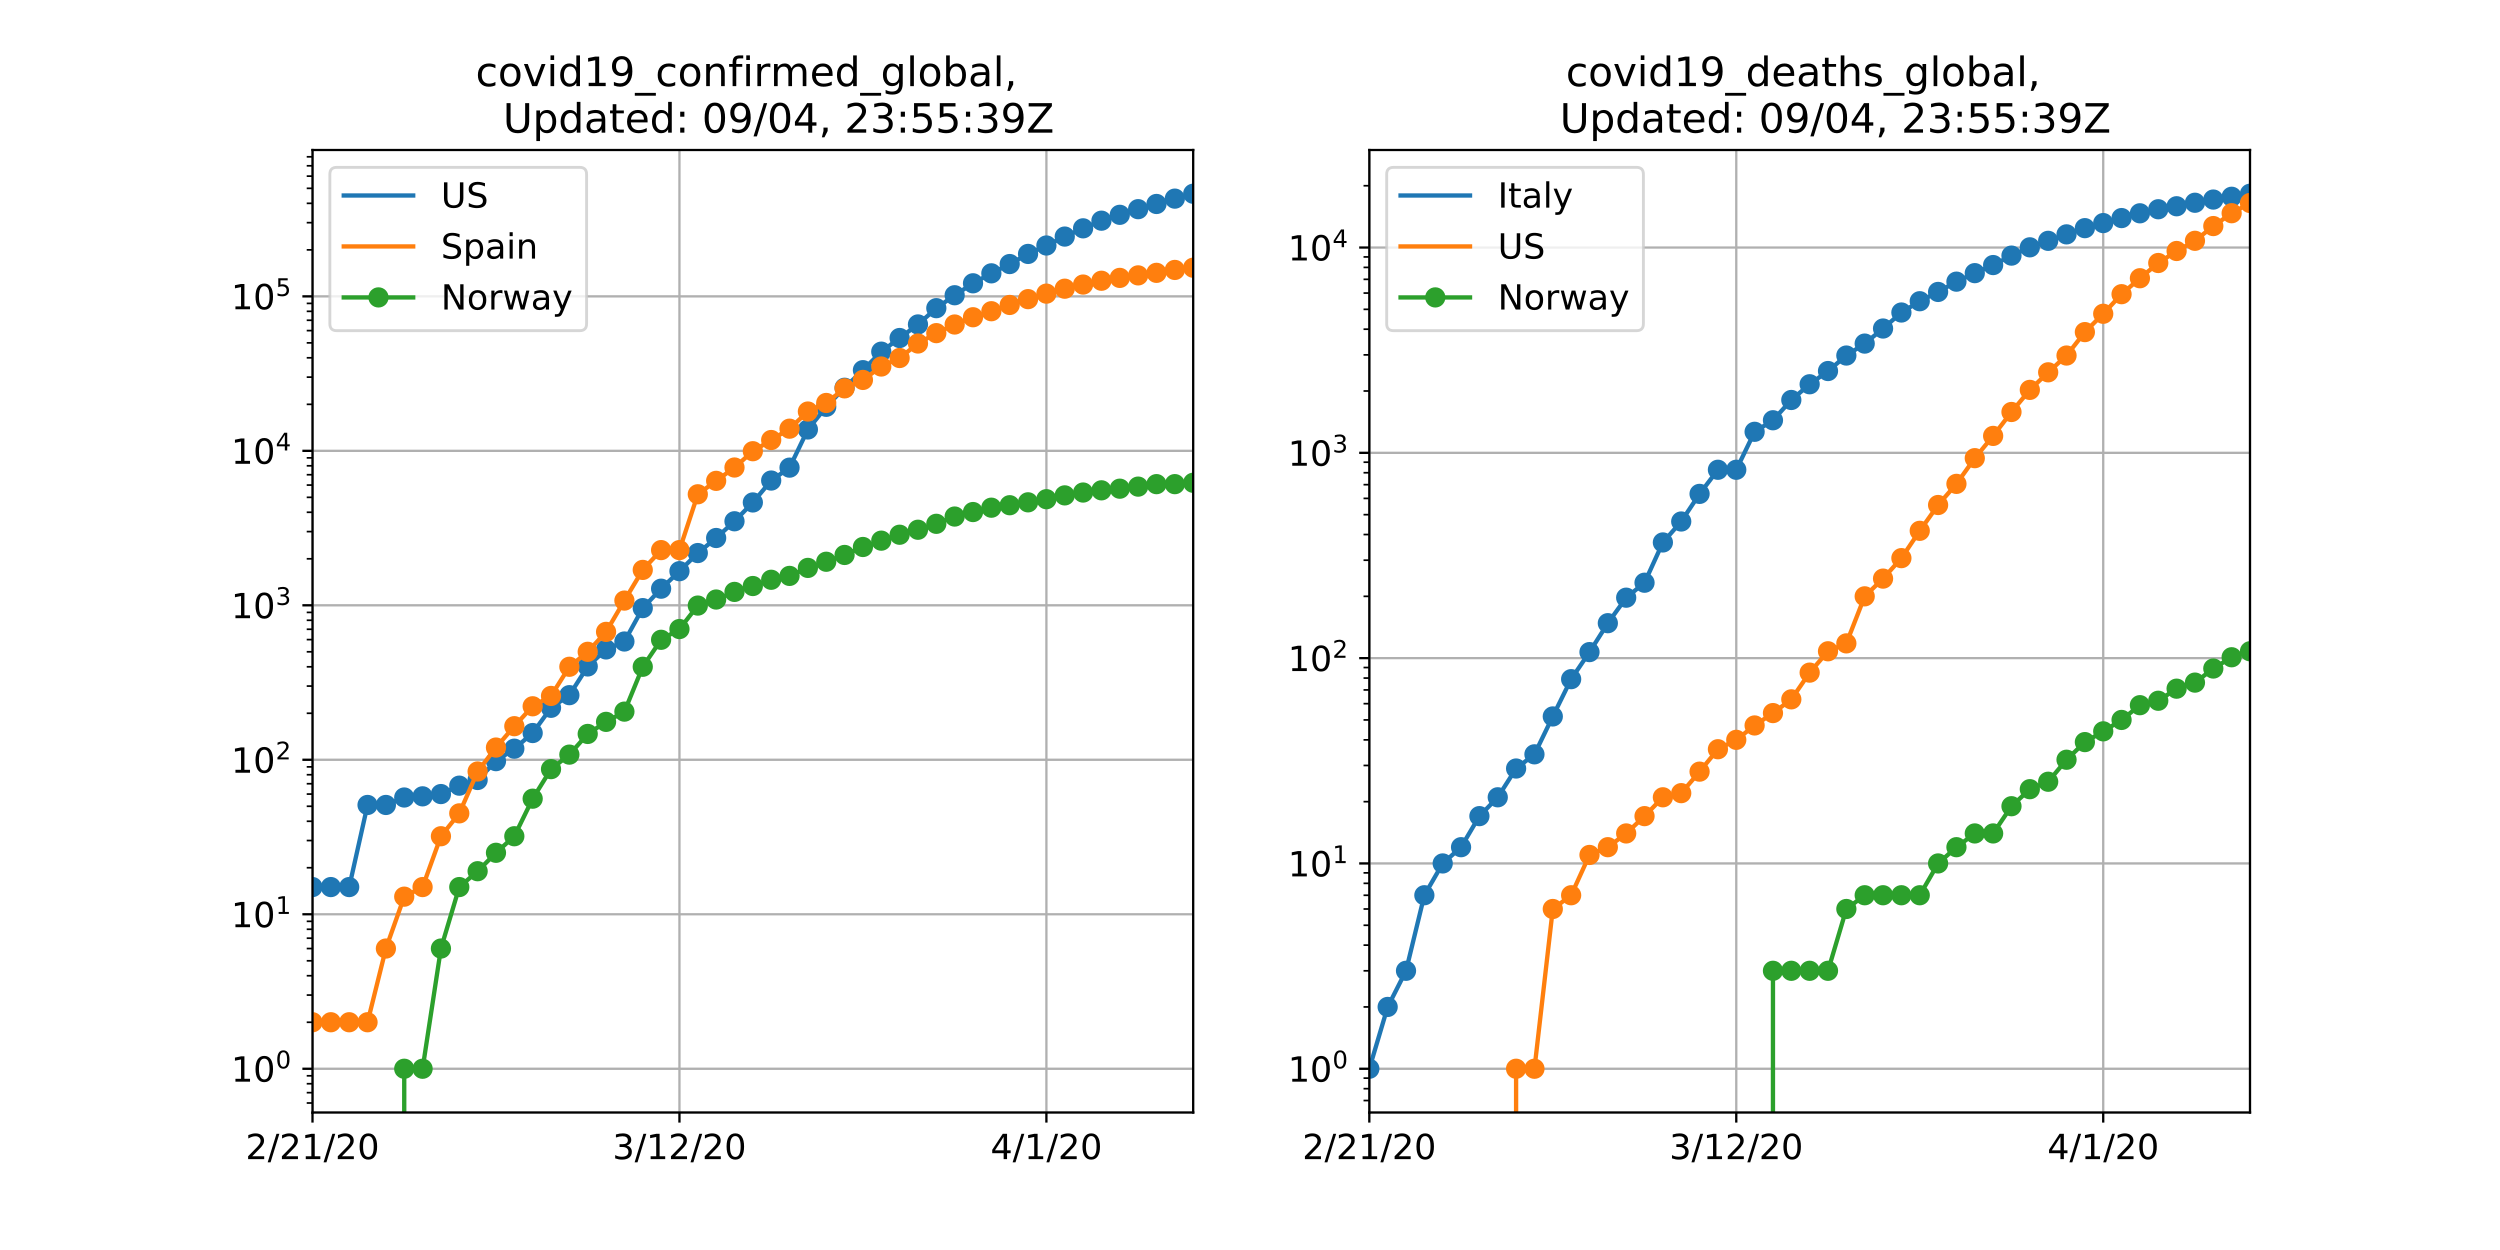 <?xml version="1.0" encoding="utf-8" standalone="no"?>
<!DOCTYPE svg PUBLIC "-//W3C//DTD SVG 1.1//EN"
  "http://www.w3.org/Graphics/SVG/1.1/DTD/svg11.dtd">
<!-- Created with matplotlib (https://matplotlib.org/) -->
<svg height="432pt" version="1.1" viewBox="0 0 864 432" width="864pt" xmlns="http://www.w3.org/2000/svg" xmlns:xlink="http://www.w3.org/1999/xlink">
 <defs>
  <style type="text/css">
*{stroke-linecap:butt;stroke-linejoin:round;}
  </style>
 </defs>
 <g id="figure_1">
  <g id="patch_1">
   <path d="M 0 432 
L 864 432 
L 864 0 
L 0 0 
z
" style="fill:#ffffff;"/>
  </g>
  <g id="axes_1">
   <g id="patch_2">
    <path d="M 108 384.48 
L 412.364 384.48 
L 412.364 51.84 
L 108 51.84 
z
" style="fill:#ffffff;"/>
   </g>
   <g id="matplotlib.axis_1">
    <g id="xtick_1">
     <g id="line2d_1">
      <path clip-path="url(#p3ac4cadfa2)" d="M 108 384.48 
L 108 51.84 
" style="fill:none;stroke:#b0b0b0;stroke-linecap:square;stroke-width:0.8;"/>
     </g>
     <g id="line2d_2">
      <defs>
       <path d="M 0 0 
L 0 3.5 
" id="m1adcc4217a" style="stroke:#000000;stroke-width:0.8;"/>
      </defs>
      <g>
       <use style="stroke:#000000;stroke-width:0.8;" x="108" xlink:href="#m1adcc4217a" y="384.48"/>
      </g>
     </g>
     <g id="text_1">
      <!-- 2/21/20 -->
      <defs>
       <path d="M 19.188 8.297 
L 53.609 8.297 
L 53.609 0 
L 7.328 0 
L 7.328 8.297 
Q 12.938 14.109 22.625 23.891 
Q 32.328 33.688 34.812 36.531 
Q 39.547 41.844 41.422 45.531 
Q 43.312 49.219 43.312 52.781 
Q 43.312 58.594 39.234 62.25 
Q 35.156 65.922 28.609 65.922 
Q 23.969 65.922 18.812 64.312 
Q 13.672 62.703 7.812 59.422 
L 7.812 69.391 
Q 13.766 71.781 18.938 73 
Q 24.125 74.219 28.422 74.219 
Q 39.75 74.219 46.484 68.547 
Q 53.219 62.891 53.219 53.422 
Q 53.219 48.922 51.531 44.891 
Q 49.859 40.875 45.406 35.406 
Q 44.188 33.984 37.641 27.219 
Q 31.109 20.453 19.188 8.297 
z
" id="DejaVuSans-50"/>
       <path d="M 25.391 72.906 
L 33.688 72.906 
L 8.297 -9.281 
L 0 -9.281 
z
" id="DejaVuSans-47"/>
       <path d="M 12.406 8.297 
L 28.516 8.297 
L 28.516 63.922 
L 10.984 60.406 
L 10.984 69.391 
L 28.422 72.906 
L 38.281 72.906 
L 38.281 8.297 
L 54.391 8.297 
L 54.391 0 
L 12.406 0 
z
" id="DejaVuSans-49"/>
       <path d="M 31.781 66.406 
Q 24.172 66.406 20.328 58.906 
Q 16.5 51.422 16.5 36.375 
Q 16.5 21.391 20.328 13.891 
Q 24.172 6.391 31.781 6.391 
Q 39.453 6.391 43.281 13.891 
Q 47.125 21.391 47.125 36.375 
Q 47.125 51.422 43.281 58.906 
Q 39.453 66.406 31.781 66.406 
z
M 31.781 74.219 
Q 44.047 74.219 50.516 64.516 
Q 56.984 54.828 56.984 36.375 
Q 56.984 17.969 50.516 8.266 
Q 44.047 -1.422 31.781 -1.422 
Q 19.531 -1.422 13.062 8.266 
Q 6.594 17.969 6.594 36.375 
Q 6.594 54.828 13.062 64.516 
Q 19.531 74.219 31.781 74.219 
z
" id="DejaVuSans-48"/>
      </defs>
      <g transform="translate(84.87 400.598)scale(0.12 -0.12)">
       <use xlink:href="#DejaVuSans-50"/>
       <use x="63.623" xlink:href="#DejaVuSans-47"/>
       <use x="97.314" xlink:href="#DejaVuSans-50"/>
       <use x="160.938" xlink:href="#DejaVuSans-49"/>
       <use x="224.561" xlink:href="#DejaVuSans-47"/>
       <use x="258.252" xlink:href="#DejaVuSans-50"/>
       <use x="321.875" xlink:href="#DejaVuSans-48"/>
      </g>
     </g>
    </g>
    <g id="xtick_2">
     <g id="line2d_3">
      <path clip-path="url(#p3ac4cadfa2)" d="M 234.818 384.48 
L 234.818 51.84 
" style="fill:none;stroke:#b0b0b0;stroke-linecap:square;stroke-width:0.8;"/>
     </g>
     <g id="line2d_4">
      <g>
       <use style="stroke:#000000;stroke-width:0.8;" x="234.818" xlink:href="#m1adcc4217a" y="384.48"/>
      </g>
     </g>
     <g id="text_2">
      <!-- 3/12/20 -->
      <defs>
       <path d="M 40.578 39.312 
Q 47.656 37.797 51.625 33 
Q 55.609 28.219 55.609 21.188 
Q 55.609 10.406 48.188 4.484 
Q 40.766 -1.422 27.094 -1.422 
Q 22.516 -1.422 17.656 -0.516 
Q 12.797 0.391 7.625 2.203 
L 7.625 11.719 
Q 11.719 9.328 16.594 8.109 
Q 21.484 6.891 26.812 6.891 
Q 36.078 6.891 40.938 10.547 
Q 45.797 14.203 45.797 21.188 
Q 45.797 27.641 41.281 31.266 
Q 36.766 34.906 28.719 34.906 
L 20.219 34.906 
L 20.219 43.016 
L 29.109 43.016 
Q 36.375 43.016 40.234 45.922 
Q 44.094 48.828 44.094 54.297 
Q 44.094 59.906 40.109 62.906 
Q 36.141 65.922 28.719 65.922 
Q 24.656 65.922 20.016 65.031 
Q 15.375 64.156 9.812 62.312 
L 9.812 71.094 
Q 15.438 72.656 20.344 73.438 
Q 25.25 74.219 29.594 74.219 
Q 40.828 74.219 47.359 69.109 
Q 53.906 64.016 53.906 55.328 
Q 53.906 49.266 50.438 45.094 
Q 46.969 40.922 40.578 39.312 
z
" id="DejaVuSans-51"/>
      </defs>
      <g transform="translate(211.688 400.598)scale(0.12 -0.12)">
       <use xlink:href="#DejaVuSans-51"/>
       <use x="63.623" xlink:href="#DejaVuSans-47"/>
       <use x="97.314" xlink:href="#DejaVuSans-49"/>
       <use x="160.938" xlink:href="#DejaVuSans-50"/>
       <use x="224.561" xlink:href="#DejaVuSans-47"/>
       <use x="258.252" xlink:href="#DejaVuSans-50"/>
       <use x="321.875" xlink:href="#DejaVuSans-48"/>
      </g>
     </g>
    </g>
    <g id="xtick_3">
     <g id="line2d_5">
      <path clip-path="url(#p3ac4cadfa2)" d="M 361.636 384.48 
L 361.636 51.84 
" style="fill:none;stroke:#b0b0b0;stroke-linecap:square;stroke-width:0.8;"/>
     </g>
     <g id="line2d_6">
      <g>
       <use style="stroke:#000000;stroke-width:0.8;" x="361.636" xlink:href="#m1adcc4217a" y="384.48"/>
      </g>
     </g>
     <g id="text_3">
      <!-- 4/1/20 -->
      <defs>
       <path d="M 37.797 64.312 
L 12.891 25.391 
L 37.797 25.391 
z
M 35.203 72.906 
L 47.609 72.906 
L 47.609 25.391 
L 58.016 25.391 
L 58.016 17.188 
L 47.609 17.188 
L 47.609 0 
L 37.797 0 
L 37.797 17.188 
L 4.891 17.188 
L 4.891 26.703 
z
" id="DejaVuSans-52"/>
      </defs>
      <g transform="translate(342.324 400.598)scale(0.12 -0.12)">
       <use xlink:href="#DejaVuSans-52"/>
       <use x="63.623" xlink:href="#DejaVuSans-47"/>
       <use x="97.314" xlink:href="#DejaVuSans-49"/>
       <use x="160.938" xlink:href="#DejaVuSans-47"/>
       <use x="194.629" xlink:href="#DejaVuSans-50"/>
       <use x="258.252" xlink:href="#DejaVuSans-48"/>
      </g>
     </g>
    </g>
   </g>
   <g id="matplotlib.axis_2">
    <g id="ytick_1">
     <g id="line2d_7">
      <path clip-path="url(#p3ac4cadfa2)" d="M 108 369.36 
L 412.364 369.36 
" style="fill:none;stroke:#b0b0b0;stroke-linecap:square;stroke-width:0.8;"/>
     </g>
     <g id="line2d_8">
      <defs>
       <path d="M 0 0 
L -3.5 0 
" id="m579bf507c5" style="stroke:#000000;stroke-width:0.8;"/>
      </defs>
      <g>
       <use style="stroke:#000000;stroke-width:0.8;" x="108" xlink:href="#m579bf507c5" y="369.36"/>
      </g>
     </g>
     <g id="text_4">
      <!-- $\mathdefault{10^{0}}$ -->
      <g transform="translate(79.88 373.919)scale(0.12 -0.12)">
       <use transform="translate(0 0.766)" xlink:href="#DejaVuSans-49"/>
       <use transform="translate(63.623 0.766)" xlink:href="#DejaVuSans-48"/>
       <use transform="translate(128.203 39.047)scale(0.7)" xlink:href="#DejaVuSans-48"/>
      </g>
     </g>
    </g>
    <g id="ytick_2">
     <g id="line2d_9">
      <path clip-path="url(#p3ac4cadfa2)" d="M 108 315.971 
L 412.364 315.971 
" style="fill:none;stroke:#b0b0b0;stroke-linecap:square;stroke-width:0.8;"/>
     </g>
     <g id="line2d_10">
      <g>
       <use style="stroke:#000000;stroke-width:0.8;" x="108" xlink:href="#m579bf507c5" y="315.971"/>
      </g>
     </g>
     <g id="text_5">
      <!-- $\mathdefault{10^{1}}$ -->
      <g transform="translate(79.88 320.53)scale(0.12 -0.12)">
       <use transform="translate(0 0.684)" xlink:href="#DejaVuSans-49"/>
       <use transform="translate(63.623 0.684)" xlink:href="#DejaVuSans-48"/>
       <use transform="translate(128.203 38.966)scale(0.7)" xlink:href="#DejaVuSans-49"/>
      </g>
     </g>
    </g>
    <g id="ytick_3">
     <g id="line2d_11">
      <path clip-path="url(#p3ac4cadfa2)" d="M 108 262.582 
L 412.364 262.582 
" style="fill:none;stroke:#b0b0b0;stroke-linecap:square;stroke-width:0.8;"/>
     </g>
     <g id="line2d_12">
      <g>
       <use style="stroke:#000000;stroke-width:0.8;" x="108" xlink:href="#m579bf507c5" y="262.582"/>
      </g>
     </g>
     <g id="text_6">
      <!-- $\mathdefault{10^{2}}$ -->
      <g transform="translate(79.88 267.142)scale(0.12 -0.12)">
       <use transform="translate(0 0.766)" xlink:href="#DejaVuSans-49"/>
       <use transform="translate(63.623 0.766)" xlink:href="#DejaVuSans-48"/>
       <use transform="translate(128.203 39.047)scale(0.7)" xlink:href="#DejaVuSans-50"/>
      </g>
     </g>
    </g>
    <g id="ytick_4">
     <g id="line2d_13">
      <path clip-path="url(#p3ac4cadfa2)" d="M 108 209.194 
L 412.364 209.194 
" style="fill:none;stroke:#b0b0b0;stroke-linecap:square;stroke-width:0.8;"/>
     </g>
     <g id="line2d_14">
      <g>
       <use style="stroke:#000000;stroke-width:0.8;" x="108" xlink:href="#m579bf507c5" y="209.194"/>
      </g>
     </g>
     <g id="text_7">
      <!-- $\mathdefault{10^{3}}$ -->
      <g transform="translate(79.88 213.753)scale(0.12 -0.12)">
       <use transform="translate(0 0.766)" xlink:href="#DejaVuSans-49"/>
       <use transform="translate(63.623 0.766)" xlink:href="#DejaVuSans-48"/>
       <use transform="translate(128.203 39.047)scale(0.7)" xlink:href="#DejaVuSans-51"/>
      </g>
     </g>
    </g>
    <g id="ytick_5">
     <g id="line2d_15">
      <path clip-path="url(#p3ac4cadfa2)" d="M 108 155.805 
L 412.364 155.805 
" style="fill:none;stroke:#b0b0b0;stroke-linecap:square;stroke-width:0.8;"/>
     </g>
     <g id="line2d_16">
      <g>
       <use style="stroke:#000000;stroke-width:0.8;" x="108" xlink:href="#m579bf507c5" y="155.805"/>
      </g>
     </g>
     <g id="text_8">
      <!-- $\mathdefault{10^{4}}$ -->
      <g transform="translate(79.88 160.364)scale(0.12 -0.12)">
       <use transform="translate(0 0.684)" xlink:href="#DejaVuSans-49"/>
       <use transform="translate(63.623 0.684)" xlink:href="#DejaVuSans-48"/>
       <use transform="translate(128.203 38.966)scale(0.7)" xlink:href="#DejaVuSans-52"/>
      </g>
     </g>
    </g>
    <g id="ytick_6">
     <g id="line2d_17">
      <path clip-path="url(#p3ac4cadfa2)" d="M 108 102.416 
L 412.364 102.416 
" style="fill:none;stroke:#b0b0b0;stroke-linecap:square;stroke-width:0.8;"/>
     </g>
     <g id="line2d_18">
      <g>
       <use style="stroke:#000000;stroke-width:0.8;" x="108" xlink:href="#m579bf507c5" y="102.416"/>
      </g>
     </g>
     <g id="text_9">
      <!-- $\mathdefault{10^{5}}$ -->
      <defs>
       <path d="M 10.797 72.906 
L 49.516 72.906 
L 49.516 64.594 
L 19.828 64.594 
L 19.828 46.734 
Q 21.969 47.469 24.109 47.828 
Q 26.266 48.188 28.422 48.188 
Q 40.625 48.188 47.75 41.5 
Q 54.891 34.812 54.891 23.391 
Q 54.891 11.625 47.562 5.094 
Q 40.234 -1.422 26.906 -1.422 
Q 22.312 -1.422 17.547 -0.641 
Q 12.797 0.141 7.719 1.703 
L 7.719 11.625 
Q 12.109 9.234 16.797 8.062 
Q 21.484 6.891 26.703 6.891 
Q 35.156 6.891 40.078 11.328 
Q 45.016 15.766 45.016 23.391 
Q 45.016 31 40.078 35.438 
Q 35.156 39.891 26.703 39.891 
Q 22.75 39.891 18.812 39.016 
Q 14.891 38.141 10.797 36.281 
z
" id="DejaVuSans-53"/>
      </defs>
      <g transform="translate(79.88 106.975)scale(0.12 -0.12)">
       <use transform="translate(0 0.684)" xlink:href="#DejaVuSans-49"/>
       <use transform="translate(63.623 0.684)" xlink:href="#DejaVuSans-48"/>
       <use transform="translate(128.203 38.966)scale(0.7)" xlink:href="#DejaVuSans-53"/>
      </g>
     </g>
    </g>
    <g id="ytick_7">
     <g id="line2d_19">
      <defs>
       <path d="M 0 0 
L -2 0 
" id="mff90b335ea" style="stroke:#000000;stroke-width:0.6;"/>
      </defs>
      <g>
       <use style="stroke:#000000;stroke-width:0.6;" x="108" xlink:href="#mff90b335ea" y="381.204"/>
      </g>
     </g>
    </g>
    <g id="ytick_8">
     <g id="line2d_20">
      <g>
       <use style="stroke:#000000;stroke-width:0.6;" x="108" xlink:href="#mff90b335ea" y="377.63"/>
      </g>
     </g>
    </g>
    <g id="ytick_9">
     <g id="line2d_21">
      <g>
       <use style="stroke:#000000;stroke-width:0.6;" x="108" xlink:href="#mff90b335ea" y="374.534"/>
      </g>
     </g>
    </g>
    <g id="ytick_10">
     <g id="line2d_22">
      <g>
       <use style="stroke:#000000;stroke-width:0.6;" x="108" xlink:href="#mff90b335ea" y="371.803"/>
      </g>
     </g>
    </g>
    <g id="ytick_11">
     <g id="line2d_23">
      <g>
       <use style="stroke:#000000;stroke-width:0.6;" x="108" xlink:href="#mff90b335ea" y="353.288"/>
      </g>
     </g>
    </g>
    <g id="ytick_12">
     <g id="line2d_24">
      <g>
       <use style="stroke:#000000;stroke-width:0.6;" x="108" xlink:href="#mff90b335ea" y="343.887"/>
      </g>
     </g>
    </g>
    <g id="ytick_13">
     <g id="line2d_25">
      <g>
       <use style="stroke:#000000;stroke-width:0.6;" x="108" xlink:href="#mff90b335ea" y="337.217"/>
      </g>
     </g>
    </g>
    <g id="ytick_14">
     <g id="line2d_26">
      <g>
       <use style="stroke:#000000;stroke-width:0.6;" x="108" xlink:href="#mff90b335ea" y="332.043"/>
      </g>
     </g>
    </g>
    <g id="ytick_15">
     <g id="line2d_27">
      <g>
       <use style="stroke:#000000;stroke-width:0.6;" x="108" xlink:href="#mff90b335ea" y="327.815"/>
      </g>
     </g>
    </g>
    <g id="ytick_16">
     <g id="line2d_28">
      <g>
       <use style="stroke:#000000;stroke-width:0.6;" x="108" xlink:href="#mff90b335ea" y="324.241"/>
      </g>
     </g>
    </g>
    <g id="ytick_17">
     <g id="line2d_29">
      <g>
       <use style="stroke:#000000;stroke-width:0.6;" x="108" xlink:href="#mff90b335ea" y="321.145"/>
      </g>
     </g>
    </g>
    <g id="ytick_18">
     <g id="line2d_30">
      <g>
       <use style="stroke:#000000;stroke-width:0.6;" x="108" xlink:href="#mff90b335ea" y="318.414"/>
      </g>
     </g>
    </g>
    <g id="ytick_19">
     <g id="line2d_31">
      <g>
       <use style="stroke:#000000;stroke-width:0.6;" x="108" xlink:href="#mff90b335ea" y="299.9"/>
      </g>
     </g>
    </g>
    <g id="ytick_20">
     <g id="line2d_32">
      <g>
       <use style="stroke:#000000;stroke-width:0.6;" x="108" xlink:href="#mff90b335ea" y="290.498"/>
      </g>
     </g>
    </g>
    <g id="ytick_21">
     <g id="line2d_33">
      <g>
       <use style="stroke:#000000;stroke-width:0.6;" x="108" xlink:href="#mff90b335ea" y="283.828"/>
      </g>
     </g>
    </g>
    <g id="ytick_22">
     <g id="line2d_34">
      <g>
       <use style="stroke:#000000;stroke-width:0.6;" x="108" xlink:href="#mff90b335ea" y="278.654"/>
      </g>
     </g>
    </g>
    <g id="ytick_23">
     <g id="line2d_35">
      <g>
       <use style="stroke:#000000;stroke-width:0.6;" x="108" xlink:href="#mff90b335ea" y="274.427"/>
      </g>
     </g>
    </g>
    <g id="ytick_24">
     <g id="line2d_36">
      <g>
       <use style="stroke:#000000;stroke-width:0.6;" x="108" xlink:href="#mff90b335ea" y="270.852"/>
      </g>
     </g>
    </g>
    <g id="ytick_25">
     <g id="line2d_37">
      <g>
       <use style="stroke:#000000;stroke-width:0.6;" x="108" xlink:href="#mff90b335ea" y="267.756"/>
      </g>
     </g>
    </g>
    <g id="ytick_26">
     <g id="line2d_38">
      <g>
       <use style="stroke:#000000;stroke-width:0.6;" x="108" xlink:href="#mff90b335ea" y="265.025"/>
      </g>
     </g>
    </g>
    <g id="ytick_27">
     <g id="line2d_39">
      <g>
       <use style="stroke:#000000;stroke-width:0.6;" x="108" xlink:href="#mff90b335ea" y="246.511"/>
      </g>
     </g>
    </g>
    <g id="ytick_28">
     <g id="line2d_40">
      <g>
       <use style="stroke:#000000;stroke-width:0.6;" x="108" xlink:href="#mff90b335ea" y="237.11"/>
      </g>
     </g>
    </g>
    <g id="ytick_29">
     <g id="line2d_41">
      <g>
       <use style="stroke:#000000;stroke-width:0.6;" x="108" xlink:href="#mff90b335ea" y="230.439"/>
      </g>
     </g>
    </g>
    <g id="ytick_30">
     <g id="line2d_42">
      <g>
       <use style="stroke:#000000;stroke-width:0.6;" x="108" xlink:href="#mff90b335ea" y="225.265"/>
      </g>
     </g>
    </g>
    <g id="ytick_31">
     <g id="line2d_43">
      <g>
       <use style="stroke:#000000;stroke-width:0.6;" x="108" xlink:href="#mff90b335ea" y="221.038"/>
      </g>
     </g>
    </g>
    <g id="ytick_32">
     <g id="line2d_44">
      <g>
       <use style="stroke:#000000;stroke-width:0.6;" x="108" xlink:href="#mff90b335ea" y="217.464"/>
      </g>
     </g>
    </g>
    <g id="ytick_33">
     <g id="line2d_45">
      <g>
       <use style="stroke:#000000;stroke-width:0.6;" x="108" xlink:href="#mff90b335ea" y="214.368"/>
      </g>
     </g>
    </g>
    <g id="ytick_34">
     <g id="line2d_46">
      <g>
       <use style="stroke:#000000;stroke-width:0.6;" x="108" xlink:href="#mff90b335ea" y="211.637"/>
      </g>
     </g>
    </g>
    <g id="ytick_35">
     <g id="line2d_47">
      <g>
       <use style="stroke:#000000;stroke-width:0.6;" x="108" xlink:href="#mff90b335ea" y="193.122"/>
      </g>
     </g>
    </g>
    <g id="ytick_36">
     <g id="line2d_48">
      <g>
       <use style="stroke:#000000;stroke-width:0.6;" x="108" xlink:href="#mff90b335ea" y="183.721"/>
      </g>
     </g>
    </g>
    <g id="ytick_37">
     <g id="line2d_49">
      <g>
       <use style="stroke:#000000;stroke-width:0.6;" x="108" xlink:href="#mff90b335ea" y="177.05"/>
      </g>
     </g>
    </g>
    <g id="ytick_38">
     <g id="line2d_50">
      <g>
       <use style="stroke:#000000;stroke-width:0.6;" x="108" xlink:href="#mff90b335ea" y="171.877"/>
      </g>
     </g>
    </g>
    <g id="ytick_39">
     <g id="line2d_51">
      <g>
       <use style="stroke:#000000;stroke-width:0.6;" x="108" xlink:href="#mff90b335ea" y="167.649"/>
      </g>
     </g>
    </g>
    <g id="ytick_40">
     <g id="line2d_52">
      <g>
       <use style="stroke:#000000;stroke-width:0.6;" x="108" xlink:href="#mff90b335ea" y="164.075"/>
      </g>
     </g>
    </g>
    <g id="ytick_41">
     <g id="line2d_53">
      <g>
       <use style="stroke:#000000;stroke-width:0.6;" x="108" xlink:href="#mff90b335ea" y="160.979"/>
      </g>
     </g>
    </g>
    <g id="ytick_42">
     <g id="line2d_54">
      <g>
       <use style="stroke:#000000;stroke-width:0.6;" x="108" xlink:href="#mff90b335ea" y="158.248"/>
      </g>
     </g>
    </g>
    <g id="ytick_43">
     <g id="line2d_55">
      <g>
       <use style="stroke:#000000;stroke-width:0.6;" x="108" xlink:href="#mff90b335ea" y="139.733"/>
      </g>
     </g>
    </g>
    <g id="ytick_44">
     <g id="line2d_56">
      <g>
       <use style="stroke:#000000;stroke-width:0.6;" x="108" xlink:href="#mff90b335ea" y="130.332"/>
      </g>
     </g>
    </g>
    <g id="ytick_45">
     <g id="line2d_57">
      <g>
       <use style="stroke:#000000;stroke-width:0.6;" x="108" xlink:href="#mff90b335ea" y="123.662"/>
      </g>
     </g>
    </g>
    <g id="ytick_46">
     <g id="line2d_58">
      <g>
       <use style="stroke:#000000;stroke-width:0.6;" x="108" xlink:href="#mff90b335ea" y="118.488"/>
      </g>
     </g>
    </g>
    <g id="ytick_47">
     <g id="line2d_59">
      <g>
       <use style="stroke:#000000;stroke-width:0.6;" x="108" xlink:href="#mff90b335ea" y="114.26"/>
      </g>
     </g>
    </g>
    <g id="ytick_48">
     <g id="line2d_60">
      <g>
       <use style="stroke:#000000;stroke-width:0.6;" x="108" xlink:href="#mff90b335ea" y="110.686"/>
      </g>
     </g>
    </g>
    <g id="ytick_49">
     <g id="line2d_61">
      <g>
       <use style="stroke:#000000;stroke-width:0.6;" x="108" xlink:href="#mff90b335ea" y="107.59"/>
      </g>
     </g>
    </g>
    <g id="ytick_50">
     <g id="line2d_62">
      <g>
       <use style="stroke:#000000;stroke-width:0.6;" x="108" xlink:href="#mff90b335ea" y="104.859"/>
      </g>
     </g>
    </g>
    <g id="ytick_51">
     <g id="line2d_63">
      <g>
       <use style="stroke:#000000;stroke-width:0.6;" x="108" xlink:href="#mff90b335ea" y="86.345"/>
      </g>
     </g>
    </g>
    <g id="ytick_52">
     <g id="line2d_64">
      <g>
       <use style="stroke:#000000;stroke-width:0.6;" x="108" xlink:href="#mff90b335ea" y="76.943"/>
      </g>
     </g>
    </g>
    <g id="ytick_53">
     <g id="line2d_65">
      <g>
       <use style="stroke:#000000;stroke-width:0.6;" x="108" xlink:href="#mff90b335ea" y="70.273"/>
      </g>
     </g>
    </g>
    <g id="ytick_54">
     <g id="line2d_66">
      <g>
       <use style="stroke:#000000;stroke-width:0.6;" x="108" xlink:href="#mff90b335ea" y="65.099"/>
      </g>
     </g>
    </g>
    <g id="ytick_55">
     <g id="line2d_67">
      <g>
       <use style="stroke:#000000;stroke-width:0.6;" x="108" xlink:href="#mff90b335ea" y="60.872"/>
      </g>
     </g>
    </g>
    <g id="ytick_56">
     <g id="line2d_68">
      <g>
       <use style="stroke:#000000;stroke-width:0.6;" x="108" xlink:href="#mff90b335ea" y="57.297"/>
      </g>
     </g>
    </g>
    <g id="ytick_57">
     <g id="line2d_69">
      <g>
       <use style="stroke:#000000;stroke-width:0.6;" x="108" xlink:href="#mff90b335ea" y="54.201"/>
      </g>
     </g>
    </g>
   </g>
   <g id="line2d_70">
    <path clip-path="url(#p3ac4cadfa2)" d="M 108 306.57 
L 114.341 306.57 
L 120.682 306.57 
L 127.023 278.195 
L 133.364 278.195 
L 139.705 275.616 
L 146.045 275.213 
L 152.386 274.427 
L 158.727 271.525 
L 165.068 269.564 
L 171.409 263.051 
L 177.75 258.745 
L 184.091 253.336 
L 190.432 244.619 
L 196.773 240.25 
L 203.114 230.324 
L 209.455 224.445 
L 215.795 221.704 
L 222.136 210.164 
L 228.477 203.452 
L 234.818 197.401 
L 241.159 191.135 
L 247.5 185.933 
L 253.841 180.153 
L 260.182 173.649 
L 266.523 166.077 
L 272.864 161.616 
L 279.205 148.426 
L 285.545 140.592 
L 291.886 134.009 
L 298.227 127.929 
L 304.568 121.533 
L 310.909 116.815 
L 317.25 112.129 
L 323.591 106.504 
L 329.932 102.035 
L 336.273 97.907 
L 342.614 94.464 
L 348.955 91.255 
L 355.295 87.758 
L 361.636 84.844 
L 367.977 81.757 
L 374.318 78.911 
L 380.659 76.269 
L 387 74.242 
L 393.341 72.29 
L 399.682 70.493 
L 406.023 68.647 
L 412.364 66.96 
" style="fill:none;stroke:#1f77b4;stroke-linecap:square;stroke-width:1.5;"/>
    <defs>
     <path d="M 0 3 
C 0.796 3 1.559 2.684 2.121 2.121 
C 2.684 1.559 3 0.796 3 0 
C 3 -0.796 2.684 -1.559 2.121 -2.121 
C 1.559 -2.684 0.796 -3 0 -3 
C -0.796 -3 -1.559 -2.684 -2.121 -2.121 
C -2.684 -1.559 -3 -0.796 -3 0 
C -3 0.796 -2.684 1.559 -2.121 2.121 
C -1.559 2.684 -0.796 3 0 3 
z
" id="m996c38fe57" style="stroke:#1f77b4;"/>
    </defs>
    <g clip-path="url(#p3ac4cadfa2)">
     <use style="fill:#1f77b4;stroke:#1f77b4;" x="108" xlink:href="#m996c38fe57" y="306.57"/>
     <use style="fill:#1f77b4;stroke:#1f77b4;" x="114.341" xlink:href="#m996c38fe57" y="306.57"/>
     <use style="fill:#1f77b4;stroke:#1f77b4;" x="120.682" xlink:href="#m996c38fe57" y="306.57"/>
     <use style="fill:#1f77b4;stroke:#1f77b4;" x="127.023" xlink:href="#m996c38fe57" y="278.195"/>
     <use style="fill:#1f77b4;stroke:#1f77b4;" x="133.364" xlink:href="#m996c38fe57" y="278.195"/>
     <use style="fill:#1f77b4;stroke:#1f77b4;" x="139.705" xlink:href="#m996c38fe57" y="275.616"/>
     <use style="fill:#1f77b4;stroke:#1f77b4;" x="146.045" xlink:href="#m996c38fe57" y="275.213"/>
     <use style="fill:#1f77b4;stroke:#1f77b4;" x="152.386" xlink:href="#m996c38fe57" y="274.427"/>
     <use style="fill:#1f77b4;stroke:#1f77b4;" x="158.727" xlink:href="#m996c38fe57" y="271.525"/>
     <use style="fill:#1f77b4;stroke:#1f77b4;" x="165.068" xlink:href="#m996c38fe57" y="269.564"/>
     <use style="fill:#1f77b4;stroke:#1f77b4;" x="171.409" xlink:href="#m996c38fe57" y="263.051"/>
     <use style="fill:#1f77b4;stroke:#1f77b4;" x="177.75" xlink:href="#m996c38fe57" y="258.745"/>
     <use style="fill:#1f77b4;stroke:#1f77b4;" x="184.091" xlink:href="#m996c38fe57" y="253.336"/>
     <use style="fill:#1f77b4;stroke:#1f77b4;" x="190.432" xlink:href="#m996c38fe57" y="244.619"/>
     <use style="fill:#1f77b4;stroke:#1f77b4;" x="196.773" xlink:href="#m996c38fe57" y="240.25"/>
     <use style="fill:#1f77b4;stroke:#1f77b4;" x="203.114" xlink:href="#m996c38fe57" y="230.324"/>
     <use style="fill:#1f77b4;stroke:#1f77b4;" x="209.455" xlink:href="#m996c38fe57" y="224.445"/>
     <use style="fill:#1f77b4;stroke:#1f77b4;" x="215.795" xlink:href="#m996c38fe57" y="221.704"/>
     <use style="fill:#1f77b4;stroke:#1f77b4;" x="222.136" xlink:href="#m996c38fe57" y="210.164"/>
     <use style="fill:#1f77b4;stroke:#1f77b4;" x="228.477" xlink:href="#m996c38fe57" y="203.452"/>
     <use style="fill:#1f77b4;stroke:#1f77b4;" x="234.818" xlink:href="#m996c38fe57" y="197.401"/>
     <use style="fill:#1f77b4;stroke:#1f77b4;" x="241.159" xlink:href="#m996c38fe57" y="191.135"/>
     <use style="fill:#1f77b4;stroke:#1f77b4;" x="247.5" xlink:href="#m996c38fe57" y="185.933"/>
     <use style="fill:#1f77b4;stroke:#1f77b4;" x="253.841" xlink:href="#m996c38fe57" y="180.153"/>
     <use style="fill:#1f77b4;stroke:#1f77b4;" x="260.182" xlink:href="#m996c38fe57" y="173.649"/>
     <use style="fill:#1f77b4;stroke:#1f77b4;" x="266.523" xlink:href="#m996c38fe57" y="166.077"/>
     <use style="fill:#1f77b4;stroke:#1f77b4;" x="272.864" xlink:href="#m996c38fe57" y="161.616"/>
     <use style="fill:#1f77b4;stroke:#1f77b4;" x="279.205" xlink:href="#m996c38fe57" y="148.426"/>
     <use style="fill:#1f77b4;stroke:#1f77b4;" x="285.545" xlink:href="#m996c38fe57" y="140.592"/>
     <use style="fill:#1f77b4;stroke:#1f77b4;" x="291.886" xlink:href="#m996c38fe57" y="134.009"/>
     <use style="fill:#1f77b4;stroke:#1f77b4;" x="298.227" xlink:href="#m996c38fe57" y="127.929"/>
     <use style="fill:#1f77b4;stroke:#1f77b4;" x="304.568" xlink:href="#m996c38fe57" y="121.533"/>
     <use style="fill:#1f77b4;stroke:#1f77b4;" x="310.909" xlink:href="#m996c38fe57" y="116.815"/>
     <use style="fill:#1f77b4;stroke:#1f77b4;" x="317.25" xlink:href="#m996c38fe57" y="112.129"/>
     <use style="fill:#1f77b4;stroke:#1f77b4;" x="323.591" xlink:href="#m996c38fe57" y="106.504"/>
     <use style="fill:#1f77b4;stroke:#1f77b4;" x="329.932" xlink:href="#m996c38fe57" y="102.035"/>
     <use style="fill:#1f77b4;stroke:#1f77b4;" x="336.273" xlink:href="#m996c38fe57" y="97.907"/>
     <use style="fill:#1f77b4;stroke:#1f77b4;" x="342.614" xlink:href="#m996c38fe57" y="94.464"/>
     <use style="fill:#1f77b4;stroke:#1f77b4;" x="348.955" xlink:href="#m996c38fe57" y="91.255"/>
     <use style="fill:#1f77b4;stroke:#1f77b4;" x="355.295" xlink:href="#m996c38fe57" y="87.758"/>
     <use style="fill:#1f77b4;stroke:#1f77b4;" x="361.636" xlink:href="#m996c38fe57" y="84.844"/>
     <use style="fill:#1f77b4;stroke:#1f77b4;" x="367.977" xlink:href="#m996c38fe57" y="81.757"/>
     <use style="fill:#1f77b4;stroke:#1f77b4;" x="374.318" xlink:href="#m996c38fe57" y="78.911"/>
     <use style="fill:#1f77b4;stroke:#1f77b4;" x="380.659" xlink:href="#m996c38fe57" y="76.269"/>
     <use style="fill:#1f77b4;stroke:#1f77b4;" x="387" xlink:href="#m996c38fe57" y="74.242"/>
     <use style="fill:#1f77b4;stroke:#1f77b4;" x="393.341" xlink:href="#m996c38fe57" y="72.29"/>
     <use style="fill:#1f77b4;stroke:#1f77b4;" x="399.682" xlink:href="#m996c38fe57" y="70.493"/>
     <use style="fill:#1f77b4;stroke:#1f77b4;" x="406.023" xlink:href="#m996c38fe57" y="68.647"/>
     <use style="fill:#1f77b4;stroke:#1f77b4;" x="412.364" xlink:href="#m996c38fe57" y="66.96"/>
    </g>
   </g>
   <g id="line2d_71">
    <path clip-path="url(#p3ac4cadfa2)" d="M 108 353.288 
L 114.341 353.288 
L 120.682 353.288 
L 127.023 353.288 
L 133.364 327.815 
L 139.705 309.888 
L 146.045 306.57 
L 152.386 289.002 
L 158.727 281.097 
L 165.068 266.625 
L 171.409 258.355 
L 177.75 250.971 
L 184.091 244.091 
L 190.432 240.517 
L 196.773 230.439 
L 203.114 225.265 
L 209.455 218.376 
L 215.795 207.56 
L 222.136 196.959 
L 228.477 190.115 
L 234.818 190.115 
L 241.159 170.825 
L 247.5 166.185 
L 253.841 161.572 
L 260.182 155.94 
L 266.523 152.07 
L 272.864 148.153 
L 279.205 142.224 
L 285.545 139.263 
L 291.886 134.215 
L 298.227 131.304 
L 304.568 126.668 
L 310.909 123.728 
L 317.25 118.714 
L 323.591 115.132 
L 329.932 112.149 
L 336.273 109.639 
L 342.614 107.558 
L 348.955 105.392 
L 355.295 103.381 
L 361.636 101.48 
L 367.977 99.775 
L 374.318 98.344 
L 380.659 97.027 
L 387 96.041 
L 393.341 95.172 
L 399.682 94.295 
L 406.023 93.292 
L 412.364 92.522 
" style="fill:none;stroke:#ff7f0e;stroke-linecap:square;stroke-width:1.5;"/>
    <defs>
     <path d="M 0 3 
C 0.796 3 1.559 2.684 2.121 2.121 
C 2.684 1.559 3 0.796 3 0 
C 3 -0.796 2.684 -1.559 2.121 -2.121 
C 1.559 -2.684 0.796 -3 0 -3 
C -0.796 -3 -1.559 -2.684 -2.121 -2.121 
C -2.684 -1.559 -3 -0.796 -3 0 
C -3 0.796 -2.684 1.559 -2.121 2.121 
C -1.559 2.684 -0.796 3 0 3 
z
" id="mb3af71925f" style="stroke:#ff7f0e;"/>
    </defs>
    <g clip-path="url(#p3ac4cadfa2)">
     <use style="fill:#ff7f0e;stroke:#ff7f0e;" x="108" xlink:href="#mb3af71925f" y="353.288"/>
     <use style="fill:#ff7f0e;stroke:#ff7f0e;" x="114.341" xlink:href="#mb3af71925f" y="353.288"/>
     <use style="fill:#ff7f0e;stroke:#ff7f0e;" x="120.682" xlink:href="#mb3af71925f" y="353.288"/>
     <use style="fill:#ff7f0e;stroke:#ff7f0e;" x="127.023" xlink:href="#mb3af71925f" y="353.288"/>
     <use style="fill:#ff7f0e;stroke:#ff7f0e;" x="133.364" xlink:href="#mb3af71925f" y="327.815"/>
     <use style="fill:#ff7f0e;stroke:#ff7f0e;" x="139.705" xlink:href="#mb3af71925f" y="309.888"/>
     <use style="fill:#ff7f0e;stroke:#ff7f0e;" x="146.045" xlink:href="#mb3af71925f" y="306.57"/>
     <use style="fill:#ff7f0e;stroke:#ff7f0e;" x="152.386" xlink:href="#mb3af71925f" y="289.002"/>
     <use style="fill:#ff7f0e;stroke:#ff7f0e;" x="158.727" xlink:href="#mb3af71925f" y="281.097"/>
     <use style="fill:#ff7f0e;stroke:#ff7f0e;" x="165.068" xlink:href="#mb3af71925f" y="266.625"/>
     <use style="fill:#ff7f0e;stroke:#ff7f0e;" x="171.409" xlink:href="#mb3af71925f" y="258.355"/>
     <use style="fill:#ff7f0e;stroke:#ff7f0e;" x="177.75" xlink:href="#mb3af71925f" y="250.971"/>
     <use style="fill:#ff7f0e;stroke:#ff7f0e;" x="184.091" xlink:href="#mb3af71925f" y="244.091"/>
     <use style="fill:#ff7f0e;stroke:#ff7f0e;" x="190.432" xlink:href="#mb3af71925f" y="240.517"/>
     <use style="fill:#ff7f0e;stroke:#ff7f0e;" x="196.773" xlink:href="#mb3af71925f" y="230.439"/>
     <use style="fill:#ff7f0e;stroke:#ff7f0e;" x="203.114" xlink:href="#mb3af71925f" y="225.265"/>
     <use style="fill:#ff7f0e;stroke:#ff7f0e;" x="209.455" xlink:href="#mb3af71925f" y="218.376"/>
     <use style="fill:#ff7f0e;stroke:#ff7f0e;" x="215.795" xlink:href="#mb3af71925f" y="207.56"/>
     <use style="fill:#ff7f0e;stroke:#ff7f0e;" x="222.136" xlink:href="#mb3af71925f" y="196.959"/>
     <use style="fill:#ff7f0e;stroke:#ff7f0e;" x="228.477" xlink:href="#mb3af71925f" y="190.115"/>
     <use style="fill:#ff7f0e;stroke:#ff7f0e;" x="234.818" xlink:href="#mb3af71925f" y="190.115"/>
     <use style="fill:#ff7f0e;stroke:#ff7f0e;" x="241.159" xlink:href="#mb3af71925f" y="170.825"/>
     <use style="fill:#ff7f0e;stroke:#ff7f0e;" x="247.5" xlink:href="#mb3af71925f" y="166.185"/>
     <use style="fill:#ff7f0e;stroke:#ff7f0e;" x="253.841" xlink:href="#mb3af71925f" y="161.572"/>
     <use style="fill:#ff7f0e;stroke:#ff7f0e;" x="260.182" xlink:href="#mb3af71925f" y="155.94"/>
     <use style="fill:#ff7f0e;stroke:#ff7f0e;" x="266.523" xlink:href="#mb3af71925f" y="152.07"/>
     <use style="fill:#ff7f0e;stroke:#ff7f0e;" x="272.864" xlink:href="#mb3af71925f" y="148.153"/>
     <use style="fill:#ff7f0e;stroke:#ff7f0e;" x="279.205" xlink:href="#mb3af71925f" y="142.224"/>
     <use style="fill:#ff7f0e;stroke:#ff7f0e;" x="285.545" xlink:href="#mb3af71925f" y="139.263"/>
     <use style="fill:#ff7f0e;stroke:#ff7f0e;" x="291.886" xlink:href="#mb3af71925f" y="134.215"/>
     <use style="fill:#ff7f0e;stroke:#ff7f0e;" x="298.227" xlink:href="#mb3af71925f" y="131.304"/>
     <use style="fill:#ff7f0e;stroke:#ff7f0e;" x="304.568" xlink:href="#mb3af71925f" y="126.668"/>
     <use style="fill:#ff7f0e;stroke:#ff7f0e;" x="310.909" xlink:href="#mb3af71925f" y="123.728"/>
     <use style="fill:#ff7f0e;stroke:#ff7f0e;" x="317.25" xlink:href="#mb3af71925f" y="118.714"/>
     <use style="fill:#ff7f0e;stroke:#ff7f0e;" x="323.591" xlink:href="#mb3af71925f" y="115.132"/>
     <use style="fill:#ff7f0e;stroke:#ff7f0e;" x="329.932" xlink:href="#mb3af71925f" y="112.149"/>
     <use style="fill:#ff7f0e;stroke:#ff7f0e;" x="336.273" xlink:href="#mb3af71925f" y="109.639"/>
     <use style="fill:#ff7f0e;stroke:#ff7f0e;" x="342.614" xlink:href="#mb3af71925f" y="107.558"/>
     <use style="fill:#ff7f0e;stroke:#ff7f0e;" x="348.955" xlink:href="#mb3af71925f" y="105.392"/>
     <use style="fill:#ff7f0e;stroke:#ff7f0e;" x="355.295" xlink:href="#mb3af71925f" y="103.381"/>
     <use style="fill:#ff7f0e;stroke:#ff7f0e;" x="361.636" xlink:href="#mb3af71925f" y="101.48"/>
     <use style="fill:#ff7f0e;stroke:#ff7f0e;" x="367.977" xlink:href="#mb3af71925f" y="99.775"/>
     <use style="fill:#ff7f0e;stroke:#ff7f0e;" x="374.318" xlink:href="#mb3af71925f" y="98.344"/>
     <use style="fill:#ff7f0e;stroke:#ff7f0e;" x="380.659" xlink:href="#mb3af71925f" y="97.027"/>
     <use style="fill:#ff7f0e;stroke:#ff7f0e;" x="387" xlink:href="#mb3af71925f" y="96.041"/>
     <use style="fill:#ff7f0e;stroke:#ff7f0e;" x="393.341" xlink:href="#mb3af71925f" y="95.172"/>
     <use style="fill:#ff7f0e;stroke:#ff7f0e;" x="399.682" xlink:href="#mb3af71925f" y="94.295"/>
     <use style="fill:#ff7f0e;stroke:#ff7f0e;" x="406.023" xlink:href="#mb3af71925f" y="93.292"/>
     <use style="fill:#ff7f0e;stroke:#ff7f0e;" x="412.364" xlink:href="#mb3af71925f" y="92.522"/>
    </g>
   </g>
   <g id="line2d_72">
    <path clip-path="url(#p3ac4cadfa2)" d="M 139.697 433 
L 139.705 369.36 
L 146.045 369.36 
L 152.386 327.815 
L 158.727 306.57 
L 165.068 301.089 
L 171.409 294.726 
L 177.75 289.002 
L 184.091 276.026 
L 190.432 265.811 
L 196.773 260.798 
L 203.114 253.65 
L 209.455 249.475 
L 215.795 245.938 
L 222.136 230.439 
L 228.477 221.115 
L 234.818 217.398 
L 241.159 209.287 
L 247.5 207.196 
L 253.841 204.564 
L 260.182 202.529 
L 266.523 200.371 
L 272.864 199.032 
L 279.205 196.271 
L 285.545 194.141 
L 291.886 191.793 
L 298.227 189.04 
L 304.568 186.852 
L 310.909 184.805 
L 317.25 183.08 
L 323.591 181.031 
L 329.932 178.516 
L 336.273 176.964 
L 342.614 175.46 
L 348.955 174.605 
L 355.295 173.604 
L 361.636 172.521 
L 367.977 171.205 
L 374.318 170.221 
L 380.659 169.457 
L 387 168.891 
L 393.341 168.177 
L 399.682 167.319 
L 406.023 167.319 
L 412.364 166.848 
" style="fill:none;stroke:#2ca02c;stroke-linecap:square;stroke-width:1.5;"/>
    <defs>
     <path d="M 0 3 
C 0.796 3 1.559 2.684 2.121 2.121 
C 2.684 1.559 3 0.796 3 0 
C 3 -0.796 2.684 -1.559 2.121 -2.121 
C 1.559 -2.684 0.796 -3 0 -3 
C -0.796 -3 -1.559 -2.684 -2.121 -2.121 
C -2.684 -1.559 -3 -0.796 -3 0 
C -3 0.796 -2.684 1.559 -2.121 2.121 
C -1.559 2.684 -0.796 3 0 3 
z
" id="ma75955ebbe" style="stroke:#2ca02c;"/>
    </defs>
    <g clip-path="url(#p3ac4cadfa2)">
     <use style="fill:#2ca02c;stroke:#2ca02c;" x="136.054" xlink:href="#ma75955ebbe" y="31105"/>
     <use style="fill:#2ca02c;stroke:#2ca02c;" x="139.705" xlink:href="#ma75955ebbe" y="369.36"/>
     <use style="fill:#2ca02c;stroke:#2ca02c;" x="146.045" xlink:href="#ma75955ebbe" y="369.36"/>
     <use style="fill:#2ca02c;stroke:#2ca02c;" x="152.386" xlink:href="#ma75955ebbe" y="327.815"/>
     <use style="fill:#2ca02c;stroke:#2ca02c;" x="158.727" xlink:href="#ma75955ebbe" y="306.57"/>
     <use style="fill:#2ca02c;stroke:#2ca02c;" x="165.068" xlink:href="#ma75955ebbe" y="301.089"/>
     <use style="fill:#2ca02c;stroke:#2ca02c;" x="171.409" xlink:href="#ma75955ebbe" y="294.726"/>
     <use style="fill:#2ca02c;stroke:#2ca02c;" x="177.75" xlink:href="#ma75955ebbe" y="289.002"/>
     <use style="fill:#2ca02c;stroke:#2ca02c;" x="184.091" xlink:href="#ma75955ebbe" y="276.026"/>
     <use style="fill:#2ca02c;stroke:#2ca02c;" x="190.432" xlink:href="#ma75955ebbe" y="265.811"/>
     <use style="fill:#2ca02c;stroke:#2ca02c;" x="196.773" xlink:href="#ma75955ebbe" y="260.798"/>
     <use style="fill:#2ca02c;stroke:#2ca02c;" x="203.114" xlink:href="#ma75955ebbe" y="253.65"/>
     <use style="fill:#2ca02c;stroke:#2ca02c;" x="209.455" xlink:href="#ma75955ebbe" y="249.475"/>
     <use style="fill:#2ca02c;stroke:#2ca02c;" x="215.795" xlink:href="#ma75955ebbe" y="245.938"/>
     <use style="fill:#2ca02c;stroke:#2ca02c;" x="222.136" xlink:href="#ma75955ebbe" y="230.439"/>
     <use style="fill:#2ca02c;stroke:#2ca02c;" x="228.477" xlink:href="#ma75955ebbe" y="221.115"/>
     <use style="fill:#2ca02c;stroke:#2ca02c;" x="234.818" xlink:href="#ma75955ebbe" y="217.398"/>
     <use style="fill:#2ca02c;stroke:#2ca02c;" x="241.159" xlink:href="#ma75955ebbe" y="209.287"/>
     <use style="fill:#2ca02c;stroke:#2ca02c;" x="247.5" xlink:href="#ma75955ebbe" y="207.196"/>
     <use style="fill:#2ca02c;stroke:#2ca02c;" x="253.841" xlink:href="#ma75955ebbe" y="204.564"/>
     <use style="fill:#2ca02c;stroke:#2ca02c;" x="260.182" xlink:href="#ma75955ebbe" y="202.529"/>
     <use style="fill:#2ca02c;stroke:#2ca02c;" x="266.523" xlink:href="#ma75955ebbe" y="200.371"/>
     <use style="fill:#2ca02c;stroke:#2ca02c;" x="272.864" xlink:href="#ma75955ebbe" y="199.032"/>
     <use style="fill:#2ca02c;stroke:#2ca02c;" x="279.205" xlink:href="#ma75955ebbe" y="196.271"/>
     <use style="fill:#2ca02c;stroke:#2ca02c;" x="285.545" xlink:href="#ma75955ebbe" y="194.141"/>
     <use style="fill:#2ca02c;stroke:#2ca02c;" x="291.886" xlink:href="#ma75955ebbe" y="191.793"/>
     <use style="fill:#2ca02c;stroke:#2ca02c;" x="298.227" xlink:href="#ma75955ebbe" y="189.04"/>
     <use style="fill:#2ca02c;stroke:#2ca02c;" x="304.568" xlink:href="#ma75955ebbe" y="186.852"/>
     <use style="fill:#2ca02c;stroke:#2ca02c;" x="310.909" xlink:href="#ma75955ebbe" y="184.805"/>
     <use style="fill:#2ca02c;stroke:#2ca02c;" x="317.25" xlink:href="#ma75955ebbe" y="183.08"/>
     <use style="fill:#2ca02c;stroke:#2ca02c;" x="323.591" xlink:href="#ma75955ebbe" y="181.031"/>
     <use style="fill:#2ca02c;stroke:#2ca02c;" x="329.932" xlink:href="#ma75955ebbe" y="178.516"/>
     <use style="fill:#2ca02c;stroke:#2ca02c;" x="336.273" xlink:href="#ma75955ebbe" y="176.964"/>
     <use style="fill:#2ca02c;stroke:#2ca02c;" x="342.614" xlink:href="#ma75955ebbe" y="175.46"/>
     <use style="fill:#2ca02c;stroke:#2ca02c;" x="348.955" xlink:href="#ma75955ebbe" y="174.605"/>
     <use style="fill:#2ca02c;stroke:#2ca02c;" x="355.295" xlink:href="#ma75955ebbe" y="173.604"/>
     <use style="fill:#2ca02c;stroke:#2ca02c;" x="361.636" xlink:href="#ma75955ebbe" y="172.521"/>
     <use style="fill:#2ca02c;stroke:#2ca02c;" x="367.977" xlink:href="#ma75955ebbe" y="171.205"/>
     <use style="fill:#2ca02c;stroke:#2ca02c;" x="374.318" xlink:href="#ma75955ebbe" y="170.221"/>
     <use style="fill:#2ca02c;stroke:#2ca02c;" x="380.659" xlink:href="#ma75955ebbe" y="169.457"/>
     <use style="fill:#2ca02c;stroke:#2ca02c;" x="387" xlink:href="#ma75955ebbe" y="168.891"/>
     <use style="fill:#2ca02c;stroke:#2ca02c;" x="393.341" xlink:href="#ma75955ebbe" y="168.177"/>
     <use style="fill:#2ca02c;stroke:#2ca02c;" x="399.682" xlink:href="#ma75955ebbe" y="167.319"/>
     <use style="fill:#2ca02c;stroke:#2ca02c;" x="406.023" xlink:href="#ma75955ebbe" y="167.319"/>
     <use style="fill:#2ca02c;stroke:#2ca02c;" x="412.364" xlink:href="#ma75955ebbe" y="166.848"/>
    </g>
   </g>
   <g id="patch_3">
    <path d="M 108 384.48 
L 108 51.84 
" style="fill:none;stroke:#000000;stroke-linecap:square;stroke-linejoin:miter;stroke-width:0.8;"/>
   </g>
   <g id="patch_4">
    <path d="M 412.364 384.48 
L 412.364 51.84 
" style="fill:none;stroke:#000000;stroke-linecap:square;stroke-linejoin:miter;stroke-width:0.8;"/>
   </g>
   <g id="patch_5">
    <path d="M 108 384.48 
L 412.364 384.48 
" style="fill:none;stroke:#000000;stroke-linecap:square;stroke-linejoin:miter;stroke-width:0.8;"/>
   </g>
   <g id="patch_6">
    <path d="M 108 51.84 
L 412.364 51.84 
" style="fill:none;stroke:#000000;stroke-linecap:square;stroke-linejoin:miter;stroke-width:0.8;"/>
   </g>
   <g id="text_10">
    <!-- covid19_confirmed_global,  -->
    <defs>
     <path d="M 48.781 52.594 
L 48.781 44.188 
Q 44.969 46.297 41.141 47.344 
Q 37.312 48.391 33.406 48.391 
Q 24.656 48.391 19.812 42.844 
Q 14.984 37.312 14.984 27.297 
Q 14.984 17.281 19.812 11.734 
Q 24.656 6.203 33.406 6.203 
Q 37.312 6.203 41.141 7.25 
Q 44.969 8.297 48.781 10.406 
L 48.781 2.094 
Q 45.016 0.344 40.984 -0.531 
Q 36.969 -1.422 32.422 -1.422 
Q 20.062 -1.422 12.781 6.344 
Q 5.516 14.109 5.516 27.297 
Q 5.516 40.672 12.859 48.328 
Q 20.219 56 33.016 56 
Q 37.156 56 41.109 55.141 
Q 45.062 54.297 48.781 52.594 
z
" id="DejaVuSans-99"/>
     <path d="M 30.609 48.391 
Q 23.391 48.391 19.188 42.75 
Q 14.984 37.109 14.984 27.297 
Q 14.984 17.484 19.156 11.844 
Q 23.344 6.203 30.609 6.203 
Q 37.797 6.203 41.984 11.859 
Q 46.188 17.531 46.188 27.297 
Q 46.188 37.016 41.984 42.703 
Q 37.797 48.391 30.609 48.391 
z
M 30.609 56 
Q 42.328 56 49.016 48.375 
Q 55.719 40.766 55.719 27.297 
Q 55.719 13.875 49.016 6.219 
Q 42.328 -1.422 30.609 -1.422 
Q 18.844 -1.422 12.172 6.219 
Q 5.516 13.875 5.516 27.297 
Q 5.516 40.766 12.172 48.375 
Q 18.844 56 30.609 56 
z
" id="DejaVuSans-111"/>
     <path d="M 2.984 54.688 
L 12.5 54.688 
L 29.594 8.797 
L 46.688 54.688 
L 56.203 54.688 
L 35.688 0 
L 23.484 0 
z
" id="DejaVuSans-118"/>
     <path d="M 9.422 54.688 
L 18.406 54.688 
L 18.406 0 
L 9.422 0 
z
M 9.422 75.984 
L 18.406 75.984 
L 18.406 64.594 
L 9.422 64.594 
z
" id="DejaVuSans-105"/>
     <path d="M 45.406 46.391 
L 45.406 75.984 
L 54.391 75.984 
L 54.391 0 
L 45.406 0 
L 45.406 8.203 
Q 42.578 3.328 38.25 0.953 
Q 33.938 -1.422 27.875 -1.422 
Q 17.969 -1.422 11.734 6.484 
Q 5.516 14.406 5.516 27.297 
Q 5.516 40.188 11.734 48.094 
Q 17.969 56 27.875 56 
Q 33.938 56 38.25 53.625 
Q 42.578 51.266 45.406 46.391 
z
M 14.797 27.297 
Q 14.797 17.391 18.875 11.75 
Q 22.953 6.109 30.078 6.109 
Q 37.203 6.109 41.297 11.75 
Q 45.406 17.391 45.406 27.297 
Q 45.406 37.203 41.297 42.844 
Q 37.203 48.484 30.078 48.484 
Q 22.953 48.484 18.875 42.844 
Q 14.797 37.203 14.797 27.297 
z
" id="DejaVuSans-100"/>
     <path d="M 10.984 1.516 
L 10.984 10.5 
Q 14.703 8.734 18.5 7.812 
Q 22.312 6.891 25.984 6.891 
Q 35.75 6.891 40.891 13.453 
Q 46.047 20.016 46.781 33.406 
Q 43.953 29.203 39.594 26.953 
Q 35.25 24.703 29.984 24.703 
Q 19.047 24.703 12.672 31.312 
Q 6.297 37.938 6.297 49.422 
Q 6.297 60.641 12.938 67.422 
Q 19.578 74.219 30.609 74.219 
Q 43.266 74.219 49.922 64.516 
Q 56.594 54.828 56.594 36.375 
Q 56.594 19.141 48.406 8.859 
Q 40.234 -1.422 26.422 -1.422 
Q 22.703 -1.422 18.891 -0.688 
Q 15.094 0.047 10.984 1.516 
z
M 30.609 32.422 
Q 37.25 32.422 41.125 36.953 
Q 45.016 41.5 45.016 49.422 
Q 45.016 57.281 41.125 61.844 
Q 37.25 66.406 30.609 66.406 
Q 23.969 66.406 20.094 61.844 
Q 16.219 57.281 16.219 49.422 
Q 16.219 41.5 20.094 36.953 
Q 23.969 32.422 30.609 32.422 
z
" id="DejaVuSans-57"/>
     <path d="M 50.984 -16.609 
L 50.984 -23.578 
L -0.984 -23.578 
L -0.984 -16.609 
z
" id="DejaVuSans-95"/>
     <path d="M 54.891 33.016 
L 54.891 0 
L 45.906 0 
L 45.906 32.719 
Q 45.906 40.484 42.875 44.328 
Q 39.844 48.188 33.797 48.188 
Q 26.516 48.188 22.312 43.547 
Q 18.109 38.922 18.109 30.906 
L 18.109 0 
L 9.078 0 
L 9.078 54.688 
L 18.109 54.688 
L 18.109 46.188 
Q 21.344 51.125 25.703 53.562 
Q 30.078 56 35.797 56 
Q 45.219 56 50.047 50.172 
Q 54.891 44.344 54.891 33.016 
z
" id="DejaVuSans-110"/>
     <path d="M 37.109 75.984 
L 37.109 68.5 
L 28.516 68.5 
Q 23.688 68.5 21.797 66.547 
Q 19.922 64.594 19.922 59.516 
L 19.922 54.688 
L 34.719 54.688 
L 34.719 47.703 
L 19.922 47.703 
L 19.922 0 
L 10.891 0 
L 10.891 47.703 
L 2.297 47.703 
L 2.297 54.688 
L 10.891 54.688 
L 10.891 58.5 
Q 10.891 67.625 15.141 71.797 
Q 19.391 75.984 28.609 75.984 
z
" id="DejaVuSans-102"/>
     <path d="M 41.109 46.297 
Q 39.594 47.172 37.812 47.578 
Q 36.031 48 33.891 48 
Q 26.266 48 22.188 43.047 
Q 18.109 38.094 18.109 28.812 
L 18.109 0 
L 9.078 0 
L 9.078 54.688 
L 18.109 54.688 
L 18.109 46.188 
Q 20.953 51.172 25.484 53.578 
Q 30.031 56 36.531 56 
Q 37.453 56 38.578 55.875 
Q 39.703 55.766 41.062 55.516 
z
" id="DejaVuSans-114"/>
     <path d="M 52 44.188 
Q 55.375 50.25 60.062 53.125 
Q 64.75 56 71.094 56 
Q 79.641 56 84.281 50.016 
Q 88.922 44.047 88.922 33.016 
L 88.922 0 
L 79.891 0 
L 79.891 32.719 
Q 79.891 40.578 77.094 44.375 
Q 74.312 48.188 68.609 48.188 
Q 61.625 48.188 57.562 43.547 
Q 53.516 38.922 53.516 30.906 
L 53.516 0 
L 44.484 0 
L 44.484 32.719 
Q 44.484 40.625 41.703 44.406 
Q 38.922 48.188 33.109 48.188 
Q 26.219 48.188 22.156 43.531 
Q 18.109 38.875 18.109 30.906 
L 18.109 0 
L 9.078 0 
L 9.078 54.688 
L 18.109 54.688 
L 18.109 46.188 
Q 21.188 51.219 25.484 53.609 
Q 29.781 56 35.688 56 
Q 41.656 56 45.828 52.969 
Q 50 49.953 52 44.188 
z
" id="DejaVuSans-109"/>
     <path d="M 56.203 29.594 
L 56.203 25.203 
L 14.891 25.203 
Q 15.484 15.922 20.484 11.062 
Q 25.484 6.203 34.422 6.203 
Q 39.594 6.203 44.453 7.469 
Q 49.312 8.734 54.109 11.281 
L 54.109 2.781 
Q 49.266 0.734 44.188 -0.344 
Q 39.109 -1.422 33.891 -1.422 
Q 20.797 -1.422 13.156 6.188 
Q 5.516 13.812 5.516 26.812 
Q 5.516 40.234 12.766 48.109 
Q 20.016 56 32.328 56 
Q 43.359 56 49.781 48.891 
Q 56.203 41.797 56.203 29.594 
z
M 47.219 32.234 
Q 47.125 39.594 43.094 43.984 
Q 39.062 48.391 32.422 48.391 
Q 24.906 48.391 20.391 44.141 
Q 15.875 39.891 15.188 32.172 
z
" id="DejaVuSans-101"/>
     <path d="M 45.406 27.984 
Q 45.406 37.75 41.375 43.109 
Q 37.359 48.484 30.078 48.484 
Q 22.859 48.484 18.828 43.109 
Q 14.797 37.75 14.797 27.984 
Q 14.797 18.266 18.828 12.891 
Q 22.859 7.516 30.078 7.516 
Q 37.359 7.516 41.375 12.891 
Q 45.406 18.266 45.406 27.984 
z
M 54.391 6.781 
Q 54.391 -7.172 48.188 -13.984 
Q 42 -20.797 29.203 -20.797 
Q 24.469 -20.797 20.266 -20.094 
Q 16.062 -19.391 12.109 -17.922 
L 12.109 -9.188 
Q 16.062 -11.328 19.922 -12.344 
Q 23.781 -13.375 27.781 -13.375 
Q 36.625 -13.375 41.016 -8.766 
Q 45.406 -4.156 45.406 5.172 
L 45.406 9.625 
Q 42.625 4.781 38.281 2.391 
Q 33.938 0 27.875 0 
Q 17.828 0 11.672 7.656 
Q 5.516 15.328 5.516 27.984 
Q 5.516 40.672 11.672 48.328 
Q 17.828 56 27.875 56 
Q 33.938 56 38.281 53.609 
Q 42.625 51.219 45.406 46.391 
L 45.406 54.688 
L 54.391 54.688 
z
" id="DejaVuSans-103"/>
     <path d="M 9.422 75.984 
L 18.406 75.984 
L 18.406 0 
L 9.422 0 
z
" id="DejaVuSans-108"/>
     <path d="M 48.688 27.297 
Q 48.688 37.203 44.609 42.844 
Q 40.531 48.484 33.406 48.484 
Q 26.266 48.484 22.188 42.844 
Q 18.109 37.203 18.109 27.297 
Q 18.109 17.391 22.188 11.75 
Q 26.266 6.109 33.406 6.109 
Q 40.531 6.109 44.609 11.75 
Q 48.688 17.391 48.688 27.297 
z
M 18.109 46.391 
Q 20.953 51.266 25.266 53.625 
Q 29.594 56 35.594 56 
Q 45.562 56 51.781 48.094 
Q 58.016 40.188 58.016 27.297 
Q 58.016 14.406 51.781 6.484 
Q 45.562 -1.422 35.594 -1.422 
Q 29.594 -1.422 25.266 0.953 
Q 20.953 3.328 18.109 8.203 
L 18.109 0 
L 9.078 0 
L 9.078 75.984 
L 18.109 75.984 
z
" id="DejaVuSans-98"/>
     <path d="M 34.281 27.484 
Q 23.391 27.484 19.188 25 
Q 14.984 22.516 14.984 16.5 
Q 14.984 11.719 18.141 8.906 
Q 21.297 6.109 26.703 6.109 
Q 34.188 6.109 38.703 11.406 
Q 43.219 16.703 43.219 25.484 
L 43.219 27.484 
z
M 52.203 31.203 
L 52.203 0 
L 43.219 0 
L 43.219 8.297 
Q 40.141 3.328 35.547 0.953 
Q 30.953 -1.422 24.312 -1.422 
Q 15.922 -1.422 10.953 3.297 
Q 6 8.016 6 15.922 
Q 6 25.141 12.172 29.828 
Q 18.359 34.516 30.609 34.516 
L 43.219 34.516 
L 43.219 35.406 
Q 43.219 41.609 39.141 45 
Q 35.062 48.391 27.688 48.391 
Q 23 48.391 18.547 47.266 
Q 14.109 46.141 10.016 43.891 
L 10.016 52.203 
Q 14.938 54.109 19.578 55.047 
Q 24.219 56 28.609 56 
Q 40.484 56 46.344 49.844 
Q 52.203 43.703 52.203 31.203 
z
" id="DejaVuSans-97"/>
     <path d="M 11.719 12.406 
L 22.016 12.406 
L 22.016 4 
L 14.016 -11.625 
L 7.719 -11.625 
L 11.719 4 
z
" id="DejaVuSans-44"/>
     <path id="DejaVuSans-32"/>
    </defs>
    <g transform="translate(164.388 29.774)scale(0.14 -0.14)">
     <use xlink:href="#DejaVuSans-99"/>
     <use x="54.98" xlink:href="#DejaVuSans-111"/>
     <use x="116.162" xlink:href="#DejaVuSans-118"/>
     <use x="175.342" xlink:href="#DejaVuSans-105"/>
     <use x="203.125" xlink:href="#DejaVuSans-100"/>
     <use x="266.602" xlink:href="#DejaVuSans-49"/>
     <use x="330.225" xlink:href="#DejaVuSans-57"/>
     <use x="393.848" xlink:href="#DejaVuSans-95"/>
     <use x="443.848" xlink:href="#DejaVuSans-99"/>
     <use x="498.828" xlink:href="#DejaVuSans-111"/>
     <use x="560.01" xlink:href="#DejaVuSans-110"/>
     <use x="623.389" xlink:href="#DejaVuSans-102"/>
     <use x="658.594" xlink:href="#DejaVuSans-105"/>
     <use x="686.377" xlink:href="#DejaVuSans-114"/>
     <use x="727.475" xlink:href="#DejaVuSans-109"/>
     <use x="824.887" xlink:href="#DejaVuSans-101"/>
     <use x="886.41" xlink:href="#DejaVuSans-100"/>
     <use x="949.887" xlink:href="#DejaVuSans-95"/>
     <use x="999.887" xlink:href="#DejaVuSans-103"/>
     <use x="1063.363" xlink:href="#DejaVuSans-108"/>
     <use x="1091.146" xlink:href="#DejaVuSans-111"/>
     <use x="1152.328" xlink:href="#DejaVuSans-98"/>
     <use x="1215.805" xlink:href="#DejaVuSans-97"/>
     <use x="1277.084" xlink:href="#DejaVuSans-108"/>
     <use x="1304.867" xlink:href="#DejaVuSans-44"/>
     <use x="1336.654" xlink:href="#DejaVuSans-32"/>
    </g>
    <!--     Updated: 09/04, 23:55:39Z -->
    <defs>
     <path d="M 8.688 72.906 
L 18.609 72.906 
L 18.609 28.609 
Q 18.609 16.891 22.844 11.734 
Q 27.094 6.594 36.625 6.594 
Q 46.094 6.594 50.344 11.734 
Q 54.594 16.891 54.594 28.609 
L 54.594 72.906 
L 64.5 72.906 
L 64.5 27.391 
Q 64.5 13.141 57.438 5.859 
Q 50.391 -1.422 36.625 -1.422 
Q 22.797 -1.422 15.734 5.859 
Q 8.688 13.141 8.688 27.391 
z
" id="DejaVuSans-85"/>
     <path d="M 18.109 8.203 
L 18.109 -20.797 
L 9.078 -20.797 
L 9.078 54.688 
L 18.109 54.688 
L 18.109 46.391 
Q 20.953 51.266 25.266 53.625 
Q 29.594 56 35.594 56 
Q 45.562 56 51.781 48.094 
Q 58.016 40.188 58.016 27.297 
Q 58.016 14.406 51.781 6.484 
Q 45.562 -1.422 35.594 -1.422 
Q 29.594 -1.422 25.266 0.953 
Q 20.953 3.328 18.109 8.203 
z
M 48.688 27.297 
Q 48.688 37.203 44.609 42.844 
Q 40.531 48.484 33.406 48.484 
Q 26.266 48.484 22.188 42.844 
Q 18.109 37.203 18.109 27.297 
Q 18.109 17.391 22.188 11.75 
Q 26.266 6.109 33.406 6.109 
Q 40.531 6.109 44.609 11.75 
Q 48.688 17.391 48.688 27.297 
z
" id="DejaVuSans-112"/>
     <path d="M 18.312 70.219 
L 18.312 54.688 
L 36.812 54.688 
L 36.812 47.703 
L 18.312 47.703 
L 18.312 18.016 
Q 18.312 11.328 20.141 9.422 
Q 21.969 7.516 27.594 7.516 
L 36.812 7.516 
L 36.812 0 
L 27.594 0 
Q 17.188 0 13.234 3.875 
Q 9.281 7.766 9.281 18.016 
L 9.281 47.703 
L 2.688 47.703 
L 2.688 54.688 
L 9.281 54.688 
L 9.281 70.219 
z
" id="DejaVuSans-116"/>
     <path d="M 11.719 12.406 
L 22.016 12.406 
L 22.016 0 
L 11.719 0 
z
M 11.719 51.703 
L 22.016 51.703 
L 22.016 39.312 
L 11.719 39.312 
z
" id="DejaVuSans-58"/>
     <path d="M 5.609 72.906 
L 62.891 72.906 
L 62.891 65.375 
L 16.797 8.297 
L 64.016 8.297 
L 64.016 0 
L 4.5 0 
L 4.5 7.516 
L 50.594 64.594 
L 5.609 64.594 
z
" id="DejaVuSans-90"/>
    </defs>
    <g transform="translate(156.048 45.84)scale(0.14 -0.14)">
     <use xlink:href="#DejaVuSans-32"/>
     <use x="31.787" xlink:href="#DejaVuSans-32"/>
     <use x="63.574" xlink:href="#DejaVuSans-32"/>
     <use x="95.361" xlink:href="#DejaVuSans-32"/>
     <use x="127.148" xlink:href="#DejaVuSans-85"/>
     <use x="200.342" xlink:href="#DejaVuSans-112"/>
     <use x="263.818" xlink:href="#DejaVuSans-100"/>
     <use x="327.295" xlink:href="#DejaVuSans-97"/>
     <use x="388.574" xlink:href="#DejaVuSans-116"/>
     <use x="427.783" xlink:href="#DejaVuSans-101"/>
     <use x="489.307" xlink:href="#DejaVuSans-100"/>
     <use x="552.783" xlink:href="#DejaVuSans-58"/>
     <use x="586.475" xlink:href="#DejaVuSans-32"/>
     <use x="618.262" xlink:href="#DejaVuSans-48"/>
     <use x="681.885" xlink:href="#DejaVuSans-57"/>
     <use x="745.508" xlink:href="#DejaVuSans-47"/>
     <use x="779.199" xlink:href="#DejaVuSans-48"/>
     <use x="842.822" xlink:href="#DejaVuSans-52"/>
     <use x="906.445" xlink:href="#DejaVuSans-44"/>
     <use x="938.232" xlink:href="#DejaVuSans-32"/>
     <use x="970.02" xlink:href="#DejaVuSans-50"/>
     <use x="1033.643" xlink:href="#DejaVuSans-51"/>
     <use x="1097.266" xlink:href="#DejaVuSans-58"/>
     <use x="1130.957" xlink:href="#DejaVuSans-53"/>
     <use x="1194.58" xlink:href="#DejaVuSans-53"/>
     <use x="1258.203" xlink:href="#DejaVuSans-58"/>
     <use x="1291.895" xlink:href="#DejaVuSans-51"/>
     <use x="1355.518" xlink:href="#DejaVuSans-57"/>
     <use x="1419.141" xlink:href="#DejaVuSans-90"/>
    </g>
   </g>
   <g id="legend_1">
    <g id="patch_7">
     <path d="M 116.4 114.281 
L 200.323 114.281 
Q 202.723 114.281 202.723 111.881 
L 202.723 60.24 
Q 202.723 57.84 200.323 57.84 
L 116.4 57.84 
Q 114 57.84 114 60.24 
L 114 111.881 
Q 114 114.281 116.4 114.281 
z
" style="fill:#ffffff;opacity:0.8;stroke:#cccccc;stroke-linejoin:miter;"/>
    </g>
    <g id="line2d_73">
     <path d="M 118.8 67.558 
L 142.8 67.558 
" style="fill:none;stroke:#1f77b4;stroke-linecap:square;stroke-width:1.5;"/>
    </g>
    <g id="line2d_74"/>
    <g id="text_11">
     <!-- US -->
     <defs>
      <path d="M 53.516 70.516 
L 53.516 60.891 
Q 47.906 63.578 42.922 64.891 
Q 37.938 66.219 33.297 66.219 
Q 25.25 66.219 20.875 63.094 
Q 16.5 59.969 16.5 54.203 
Q 16.5 49.359 19.406 46.891 
Q 22.312 44.438 30.422 42.922 
L 36.375 41.703 
Q 47.406 39.594 52.656 34.297 
Q 57.906 29 57.906 20.125 
Q 57.906 9.516 50.797 4.047 
Q 43.703 -1.422 29.984 -1.422 
Q 24.812 -1.422 18.969 -0.25 
Q 13.141 0.922 6.891 3.219 
L 6.891 13.375 
Q 12.891 10.016 18.656 8.297 
Q 24.422 6.594 29.984 6.594 
Q 38.422 6.594 43.016 9.906 
Q 47.609 13.234 47.609 19.391 
Q 47.609 24.75 44.312 27.781 
Q 41.016 30.812 33.5 32.328 
L 27.484 33.5 
Q 16.453 35.688 11.516 40.375 
Q 6.594 45.062 6.594 53.422 
Q 6.594 63.094 13.406 68.656 
Q 20.219 74.219 32.172 74.219 
Q 37.312 74.219 42.625 73.281 
Q 47.953 72.359 53.516 70.516 
z
" id="DejaVuSans-83"/>
     </defs>
     <g transform="translate(152.4 71.758)scale(0.12 -0.12)">
      <use xlink:href="#DejaVuSans-85"/>
      <use x="73.193" xlink:href="#DejaVuSans-83"/>
     </g>
    </g>
    <g id="line2d_75">
     <path d="M 118.8 85.172 
L 142.8 85.172 
" style="fill:none;stroke:#ff7f0e;stroke-linecap:square;stroke-width:1.5;"/>
    </g>
    <g id="line2d_76"/>
    <g id="text_12">
     <!-- Spain -->
     <g transform="translate(152.4 89.372)scale(0.12 -0.12)">
      <use xlink:href="#DejaVuSans-83"/>
      <use x="63.477" xlink:href="#DejaVuSans-112"/>
      <use x="126.953" xlink:href="#DejaVuSans-97"/>
      <use x="188.232" xlink:href="#DejaVuSans-105"/>
      <use x="216.016" xlink:href="#DejaVuSans-110"/>
     </g>
    </g>
    <g id="line2d_77">
     <path d="M 118.8 102.786 
L 142.8 102.786 
" style="fill:none;stroke:#2ca02c;stroke-linecap:square;stroke-width:1.5;"/>
    </g>
    <g id="line2d_78">
     <g>
      <use style="fill:#2ca02c;stroke:#2ca02c;" x="130.8" xlink:href="#ma75955ebbe" y="102.786"/>
     </g>
    </g>
    <g id="text_13">
     <!-- Norway -->
     <defs>
      <path d="M 9.812 72.906 
L 23.094 72.906 
L 55.422 11.922 
L 55.422 72.906 
L 64.984 72.906 
L 64.984 0 
L 51.703 0 
L 19.391 60.984 
L 19.391 0 
L 9.812 0 
z
" id="DejaVuSans-78"/>
      <path d="M 4.203 54.688 
L 13.188 54.688 
L 24.422 12.016 
L 35.594 54.688 
L 46.188 54.688 
L 57.422 12.016 
L 68.609 54.688 
L 77.594 54.688 
L 63.281 0 
L 52.688 0 
L 40.922 44.828 
L 29.109 0 
L 18.5 0 
z
" id="DejaVuSans-119"/>
      <path d="M 32.172 -5.078 
Q 28.375 -14.844 24.75 -17.812 
Q 21.141 -20.797 15.094 -20.797 
L 7.906 -20.797 
L 7.906 -13.281 
L 13.188 -13.281 
Q 16.891 -13.281 18.938 -11.516 
Q 21 -9.766 23.484 -3.219 
L 25.094 0.875 
L 2.984 54.688 
L 12.5 54.688 
L 29.594 11.922 
L 46.688 54.688 
L 56.203 54.688 
z
" id="DejaVuSans-121"/>
     </defs>
     <g transform="translate(152.4 106.986)scale(0.12 -0.12)">
      <use xlink:href="#DejaVuSans-78"/>
      <use x="74.805" xlink:href="#DejaVuSans-111"/>
      <use x="135.986" xlink:href="#DejaVuSans-114"/>
      <use x="177.1" xlink:href="#DejaVuSans-119"/>
      <use x="258.887" xlink:href="#DejaVuSans-97"/>
      <use x="320.166" xlink:href="#DejaVuSans-121"/>
     </g>
    </g>
   </g>
  </g>
  <g id="axes_2">
   <g id="patch_8">
    <path d="M 473.236 384.48 
L 777.6 384.48 
L 777.6 51.84 
L 473.236 51.84 
z
" style="fill:#ffffff;"/>
   </g>
   <g id="matplotlib.axis_3">
    <g id="xtick_4">
     <g id="line2d_79">
      <path clip-path="url(#pb5ffc48ce9)" d="M 473.236 384.48 
L 473.236 51.84 
" style="fill:none;stroke:#b0b0b0;stroke-linecap:square;stroke-width:0.8;"/>
     </g>
     <g id="line2d_80">
      <g>
       <use style="stroke:#000000;stroke-width:0.8;" x="473.236" xlink:href="#m1adcc4217a" y="384.48"/>
      </g>
     </g>
     <g id="text_14">
      <!-- 2/21/20 -->
      <g transform="translate(450.106 400.598)scale(0.12 -0.12)">
       <use xlink:href="#DejaVuSans-50"/>
       <use x="63.623" xlink:href="#DejaVuSans-47"/>
       <use x="97.314" xlink:href="#DejaVuSans-50"/>
       <use x="160.938" xlink:href="#DejaVuSans-49"/>
       <use x="224.561" xlink:href="#DejaVuSans-47"/>
       <use x="258.252" xlink:href="#DejaVuSans-50"/>
       <use x="321.875" xlink:href="#DejaVuSans-48"/>
      </g>
     </g>
    </g>
    <g id="xtick_5">
     <g id="line2d_81">
      <path clip-path="url(#pb5ffc48ce9)" d="M 600.055 384.48 
L 600.055 51.84 
" style="fill:none;stroke:#b0b0b0;stroke-linecap:square;stroke-width:0.8;"/>
     </g>
     <g id="line2d_82">
      <g>
       <use style="stroke:#000000;stroke-width:0.8;" x="600.055" xlink:href="#m1adcc4217a" y="384.48"/>
      </g>
     </g>
     <g id="text_15">
      <!-- 3/12/20 -->
      <g transform="translate(576.925 400.598)scale(0.12 -0.12)">
       <use xlink:href="#DejaVuSans-51"/>
       <use x="63.623" xlink:href="#DejaVuSans-47"/>
       <use x="97.314" xlink:href="#DejaVuSans-49"/>
       <use x="160.938" xlink:href="#DejaVuSans-50"/>
       <use x="224.561" xlink:href="#DejaVuSans-47"/>
       <use x="258.252" xlink:href="#DejaVuSans-50"/>
       <use x="321.875" xlink:href="#DejaVuSans-48"/>
      </g>
     </g>
    </g>
    <g id="xtick_6">
     <g id="line2d_83">
      <path clip-path="url(#pb5ffc48ce9)" d="M 726.873 384.48 
L 726.873 51.84 
" style="fill:none;stroke:#b0b0b0;stroke-linecap:square;stroke-width:0.8;"/>
     </g>
     <g id="line2d_84">
      <g>
       <use style="stroke:#000000;stroke-width:0.8;" x="726.873" xlink:href="#m1adcc4217a" y="384.48"/>
      </g>
     </g>
     <g id="text_16">
      <!-- 4/1/20 -->
      <g transform="translate(707.56 400.598)scale(0.12 -0.12)">
       <use xlink:href="#DejaVuSans-52"/>
       <use x="63.623" xlink:href="#DejaVuSans-47"/>
       <use x="97.314" xlink:href="#DejaVuSans-49"/>
       <use x="160.938" xlink:href="#DejaVuSans-47"/>
       <use x="194.629" xlink:href="#DejaVuSans-50"/>
       <use x="258.252" xlink:href="#DejaVuSans-48"/>
      </g>
     </g>
    </g>
   </g>
   <g id="matplotlib.axis_4">
    <g id="ytick_58">
     <g id="line2d_85">
      <path clip-path="url(#pb5ffc48ce9)" d="M 473.236 369.36 
L 777.6 369.36 
" style="fill:none;stroke:#b0b0b0;stroke-linecap:square;stroke-width:0.8;"/>
     </g>
     <g id="line2d_86">
      <g>
       <use style="stroke:#000000;stroke-width:0.8;" x="473.236" xlink:href="#m579bf507c5" y="369.36"/>
      </g>
     </g>
     <g id="text_17">
      <!-- $\mathdefault{10^{0}}$ -->
      <g transform="translate(445.116 373.919)scale(0.12 -0.12)">
       <use transform="translate(0 0.766)" xlink:href="#DejaVuSans-49"/>
       <use transform="translate(63.623 0.766)" xlink:href="#DejaVuSans-48"/>
       <use transform="translate(128.203 39.047)scale(0.7)" xlink:href="#DejaVuSans-48"/>
      </g>
     </g>
    </g>
    <g id="ytick_59">
     <g id="line2d_87">
      <path clip-path="url(#pb5ffc48ce9)" d="M 473.236 298.407 
L 777.6 298.407 
" style="fill:none;stroke:#b0b0b0;stroke-linecap:square;stroke-width:0.8;"/>
     </g>
     <g id="line2d_88">
      <g>
       <use style="stroke:#000000;stroke-width:0.8;" x="473.236" xlink:href="#m579bf507c5" y="298.407"/>
      </g>
     </g>
     <g id="text_18">
      <!-- $\mathdefault{10^{1}}$ -->
      <g transform="translate(445.116 302.966)scale(0.12 -0.12)">
       <use transform="translate(0 0.684)" xlink:href="#DejaVuSans-49"/>
       <use transform="translate(63.623 0.684)" xlink:href="#DejaVuSans-48"/>
       <use transform="translate(128.203 38.966)scale(0.7)" xlink:href="#DejaVuSans-49"/>
      </g>
     </g>
    </g>
    <g id="ytick_60">
     <g id="line2d_89">
      <path clip-path="url(#pb5ffc48ce9)" d="M 473.236 227.453 
L 777.6 227.453 
" style="fill:none;stroke:#b0b0b0;stroke-linecap:square;stroke-width:0.8;"/>
     </g>
     <g id="line2d_90">
      <g>
       <use style="stroke:#000000;stroke-width:0.8;" x="473.236" xlink:href="#m579bf507c5" y="227.453"/>
      </g>
     </g>
     <g id="text_19">
      <!-- $\mathdefault{10^{2}}$ -->
      <g transform="translate(445.116 232.012)scale(0.12 -0.12)">
       <use transform="translate(0 0.766)" xlink:href="#DejaVuSans-49"/>
       <use transform="translate(63.623 0.766)" xlink:href="#DejaVuSans-48"/>
       <use transform="translate(128.203 39.047)scale(0.7)" xlink:href="#DejaVuSans-50"/>
      </g>
     </g>
    </g>
    <g id="ytick_61">
     <g id="line2d_91">
      <path clip-path="url(#pb5ffc48ce9)" d="M 473.236 156.5 
L 777.6 156.5 
" style="fill:none;stroke:#b0b0b0;stroke-linecap:square;stroke-width:0.8;"/>
     </g>
     <g id="line2d_92">
      <g>
       <use style="stroke:#000000;stroke-width:0.8;" x="473.236" xlink:href="#m579bf507c5" y="156.5"/>
      </g>
     </g>
     <g id="text_20">
      <!-- $\mathdefault{10^{3}}$ -->
      <g transform="translate(445.116 161.059)scale(0.12 -0.12)">
       <use transform="translate(0 0.766)" xlink:href="#DejaVuSans-49"/>
       <use transform="translate(63.623 0.766)" xlink:href="#DejaVuSans-48"/>
       <use transform="translate(128.203 39.047)scale(0.7)" xlink:href="#DejaVuSans-51"/>
      </g>
     </g>
    </g>
    <g id="ytick_62">
     <g id="line2d_93">
      <path clip-path="url(#pb5ffc48ce9)" d="M 473.236 85.546 
L 777.6 85.546 
" style="fill:none;stroke:#b0b0b0;stroke-linecap:square;stroke-width:0.8;"/>
     </g>
     <g id="line2d_94">
      <g>
       <use style="stroke:#000000;stroke-width:0.8;" x="473.236" xlink:href="#m579bf507c5" y="85.546"/>
      </g>
     </g>
     <g id="text_21">
      <!-- $\mathdefault{10^{4}}$ -->
      <g transform="translate(445.116 90.105)scale(0.12 -0.12)">
       <use transform="translate(0 0.684)" xlink:href="#DejaVuSans-49"/>
       <use transform="translate(63.623 0.684)" xlink:href="#DejaVuSans-48"/>
       <use transform="translate(128.203 38.966)scale(0.7)" xlink:href="#DejaVuSans-52"/>
      </g>
     </g>
    </g>
    <g id="ytick_63">
     <g id="line2d_95">
      <g>
       <use style="stroke:#000000;stroke-width:0.6;" x="473.236" xlink:href="#mff90b335ea" y="380.351"/>
      </g>
     </g>
    </g>
    <g id="ytick_64">
     <g id="line2d_96">
      <g>
       <use style="stroke:#000000;stroke-width:0.6;" x="473.236" xlink:href="#mff90b335ea" y="376.236"/>
      </g>
     </g>
    </g>
    <g id="ytick_65">
     <g id="line2d_97">
      <g>
       <use style="stroke:#000000;stroke-width:0.6;" x="473.236" xlink:href="#mff90b335ea" y="372.607"/>
      </g>
     </g>
    </g>
    <g id="ytick_66">
     <g id="line2d_98">
      <g>
       <use style="stroke:#000000;stroke-width:0.6;" x="473.236" xlink:href="#mff90b335ea" y="348.001"/>
      </g>
     </g>
    </g>
    <g id="ytick_67">
     <g id="line2d_99">
      <g>
       <use style="stroke:#000000;stroke-width:0.6;" x="473.236" xlink:href="#mff90b335ea" y="335.507"/>
      </g>
     </g>
    </g>
    <g id="ytick_68">
     <g id="line2d_100">
      <g>
       <use style="stroke:#000000;stroke-width:0.6;" x="473.236" xlink:href="#mff90b335ea" y="326.642"/>
      </g>
     </g>
    </g>
    <g id="ytick_69">
     <g id="line2d_101">
      <g>
       <use style="stroke:#000000;stroke-width:0.6;" x="473.236" xlink:href="#mff90b335ea" y="319.766"/>
      </g>
     </g>
    </g>
    <g id="ytick_70">
     <g id="line2d_102">
      <g>
       <use style="stroke:#000000;stroke-width:0.6;" x="473.236" xlink:href="#mff90b335ea" y="314.148"/>
      </g>
     </g>
    </g>
    <g id="ytick_71">
     <g id="line2d_103">
      <g>
       <use style="stroke:#000000;stroke-width:0.6;" x="473.236" xlink:href="#mff90b335ea" y="309.397"/>
      </g>
     </g>
    </g>
    <g id="ytick_72">
     <g id="line2d_104">
      <g>
       <use style="stroke:#000000;stroke-width:0.6;" x="473.236" xlink:href="#mff90b335ea" y="305.283"/>
      </g>
     </g>
    </g>
    <g id="ytick_73">
     <g id="line2d_105">
      <g>
       <use style="stroke:#000000;stroke-width:0.6;" x="473.236" xlink:href="#mff90b335ea" y="301.653"/>
      </g>
     </g>
    </g>
    <g id="ytick_74">
     <g id="line2d_106">
      <g>
       <use style="stroke:#000000;stroke-width:0.6;" x="473.236" xlink:href="#mff90b335ea" y="277.048"/>
      </g>
     </g>
    </g>
    <g id="ytick_75">
     <g id="line2d_107">
      <g>
       <use style="stroke:#000000;stroke-width:0.6;" x="473.236" xlink:href="#mff90b335ea" y="264.553"/>
      </g>
     </g>
    </g>
    <g id="ytick_76">
     <g id="line2d_108">
      <g>
       <use style="stroke:#000000;stroke-width:0.6;" x="473.236" xlink:href="#mff90b335ea" y="255.688"/>
      </g>
     </g>
    </g>
    <g id="ytick_77">
     <g id="line2d_109">
      <g>
       <use style="stroke:#000000;stroke-width:0.6;" x="473.236" xlink:href="#mff90b335ea" y="248.812"/>
      </g>
     </g>
    </g>
    <g id="ytick_78">
     <g id="line2d_110">
      <g>
       <use style="stroke:#000000;stroke-width:0.6;" x="473.236" xlink:href="#mff90b335ea" y="243.194"/>
      </g>
     </g>
    </g>
    <g id="ytick_79">
     <g id="line2d_111">
      <g>
       <use style="stroke:#000000;stroke-width:0.6;" x="473.236" xlink:href="#mff90b335ea" y="238.444"/>
      </g>
     </g>
    </g>
    <g id="ytick_80">
     <g id="line2d_112">
      <g>
       <use style="stroke:#000000;stroke-width:0.6;" x="473.236" xlink:href="#mff90b335ea" y="234.329"/>
      </g>
     </g>
    </g>
    <g id="ytick_81">
     <g id="line2d_113">
      <g>
       <use style="stroke:#000000;stroke-width:0.6;" x="473.236" xlink:href="#mff90b335ea" y="230.7"/>
      </g>
     </g>
    </g>
    <g id="ytick_82">
     <g id="line2d_114">
      <g>
       <use style="stroke:#000000;stroke-width:0.6;" x="473.236" xlink:href="#mff90b335ea" y="206.094"/>
      </g>
     </g>
    </g>
    <g id="ytick_83">
     <g id="line2d_115">
      <g>
       <use style="stroke:#000000;stroke-width:0.6;" x="473.236" xlink:href="#mff90b335ea" y="193.6"/>
      </g>
     </g>
    </g>
    <g id="ytick_84">
     <g id="line2d_116">
      <g>
       <use style="stroke:#000000;stroke-width:0.6;" x="473.236" xlink:href="#mff90b335ea" y="184.735"/>
      </g>
     </g>
    </g>
    <g id="ytick_85">
     <g id="line2d_117">
      <g>
       <use style="stroke:#000000;stroke-width:0.6;" x="473.236" xlink:href="#mff90b335ea" y="177.859"/>
      </g>
     </g>
    </g>
    <g id="ytick_86">
     <g id="line2d_118">
      <g>
       <use style="stroke:#000000;stroke-width:0.6;" x="473.236" xlink:href="#mff90b335ea" y="172.241"/>
      </g>
     </g>
    </g>
    <g id="ytick_87">
     <g id="line2d_119">
      <g>
       <use style="stroke:#000000;stroke-width:0.6;" x="473.236" xlink:href="#mff90b335ea" y="167.491"/>
      </g>
     </g>
    </g>
    <g id="ytick_88">
     <g id="line2d_120">
      <g>
       <use style="stroke:#000000;stroke-width:0.6;" x="473.236" xlink:href="#mff90b335ea" y="163.376"/>
      </g>
     </g>
    </g>
    <g id="ytick_89">
     <g id="line2d_121">
      <g>
       <use style="stroke:#000000;stroke-width:0.6;" x="473.236" xlink:href="#mff90b335ea" y="159.746"/>
      </g>
     </g>
    </g>
    <g id="ytick_90">
     <g id="line2d_122">
      <g>
       <use style="stroke:#000000;stroke-width:0.6;" x="473.236" xlink:href="#mff90b335ea" y="135.141"/>
      </g>
     </g>
    </g>
    <g id="ytick_91">
     <g id="line2d_123">
      <g>
       <use style="stroke:#000000;stroke-width:0.6;" x="473.236" xlink:href="#mff90b335ea" y="122.646"/>
      </g>
     </g>
    </g>
    <g id="ytick_92">
     <g id="line2d_124">
      <g>
       <use style="stroke:#000000;stroke-width:0.6;" x="473.236" xlink:href="#mff90b335ea" y="113.782"/>
      </g>
     </g>
    </g>
    <g id="ytick_93">
     <g id="line2d_125">
      <g>
       <use style="stroke:#000000;stroke-width:0.6;" x="473.236" xlink:href="#mff90b335ea" y="106.906"/>
      </g>
     </g>
    </g>
    <g id="ytick_94">
     <g id="line2d_126">
      <g>
       <use style="stroke:#000000;stroke-width:0.6;" x="473.236" xlink:href="#mff90b335ea" y="101.287"/>
      </g>
     </g>
    </g>
    <g id="ytick_95">
     <g id="line2d_127">
      <g>
       <use style="stroke:#000000;stroke-width:0.6;" x="473.236" xlink:href="#mff90b335ea" y="96.537"/>
      </g>
     </g>
    </g>
    <g id="ytick_96">
     <g id="line2d_128">
      <g>
       <use style="stroke:#000000;stroke-width:0.6;" x="473.236" xlink:href="#mff90b335ea" y="92.423"/>
      </g>
     </g>
    </g>
    <g id="ytick_97">
     <g id="line2d_129">
      <g>
       <use style="stroke:#000000;stroke-width:0.6;" x="473.236" xlink:href="#mff90b335ea" y="88.793"/>
      </g>
     </g>
    </g>
    <g id="ytick_98">
     <g id="line2d_130">
      <g>
       <use style="stroke:#000000;stroke-width:0.6;" x="473.236" xlink:href="#mff90b335ea" y="64.187"/>
      </g>
     </g>
    </g>
   </g>
   <g id="line2d_131">
    <path clip-path="url(#pb5ffc48ce9)" d="M 473.236 369.36 
L 479.577 348.001 
L 485.918 335.507 
L 492.259 309.397 
L 498.6 298.407 
L 504.941 292.788 
L 511.282 282.055 
L 517.623 275.544 
L 523.964 265.598 
L 530.305 260.696 
L 536.645 247.604 
L 542.986 234.717 
L 549.327 225.368 
L 555.668 215.373 
L 562.009 206.56 
L 568.35 201.388 
L 574.691 187.472 
L 581.032 180.228 
L 587.373 170.688 
L 593.714 162.353 
L 600.055 162.353 
L 606.395 149.232 
L 612.736 145.242 
L 619.077 138.234 
L 625.418 132.798 
L 631.759 128.228 
L 638.1 122.873 
L 644.441 118.744 
L 650.782 113.536 
L 657.123 108.003 
L 663.464 104.103 
L 669.805 100.894 
L 676.145 97.34 
L 682.486 94.399 
L 688.827 91.605 
L 695.168 88.338 
L 701.509 85.476 
L 707.85 83.235 
L 714.191 80.997 
L 720.532 78.848 
L 726.873 77.097 
L 733.214 75.366 
L 739.555 73.715 
L 745.895 72.317 
L 752.236 71.282 
L 758.577 70.072 
L 764.918 68.966 
L 771.259 68.006 
L 777.6 66.96 
" style="fill:none;stroke:#1f77b4;stroke-linecap:square;stroke-width:1.5;"/>
    <g clip-path="url(#pb5ffc48ce9)">
     <use style="fill:#1f77b4;stroke:#1f77b4;" x="473.236" xlink:href="#m996c38fe57" y="369.36"/>
     <use style="fill:#1f77b4;stroke:#1f77b4;" x="479.577" xlink:href="#m996c38fe57" y="348.001"/>
     <use style="fill:#1f77b4;stroke:#1f77b4;" x="485.918" xlink:href="#m996c38fe57" y="335.507"/>
     <use style="fill:#1f77b4;stroke:#1f77b4;" x="492.259" xlink:href="#m996c38fe57" y="309.397"/>
     <use style="fill:#1f77b4;stroke:#1f77b4;" x="498.6" xlink:href="#m996c38fe57" y="298.407"/>
     <use style="fill:#1f77b4;stroke:#1f77b4;" x="504.941" xlink:href="#m996c38fe57" y="292.788"/>
     <use style="fill:#1f77b4;stroke:#1f77b4;" x="511.282" xlink:href="#m996c38fe57" y="282.055"/>
     <use style="fill:#1f77b4;stroke:#1f77b4;" x="517.623" xlink:href="#m996c38fe57" y="275.544"/>
     <use style="fill:#1f77b4;stroke:#1f77b4;" x="523.964" xlink:href="#m996c38fe57" y="265.598"/>
     <use style="fill:#1f77b4;stroke:#1f77b4;" x="530.305" xlink:href="#m996c38fe57" y="260.696"/>
     <use style="fill:#1f77b4;stroke:#1f77b4;" x="536.645" xlink:href="#m996c38fe57" y="247.604"/>
     <use style="fill:#1f77b4;stroke:#1f77b4;" x="542.986" xlink:href="#m996c38fe57" y="234.717"/>
     <use style="fill:#1f77b4;stroke:#1f77b4;" x="549.327" xlink:href="#m996c38fe57" y="225.368"/>
     <use style="fill:#1f77b4;stroke:#1f77b4;" x="555.668" xlink:href="#m996c38fe57" y="215.373"/>
     <use style="fill:#1f77b4;stroke:#1f77b4;" x="562.009" xlink:href="#m996c38fe57" y="206.56"/>
     <use style="fill:#1f77b4;stroke:#1f77b4;" x="568.35" xlink:href="#m996c38fe57" y="201.388"/>
     <use style="fill:#1f77b4;stroke:#1f77b4;" x="574.691" xlink:href="#m996c38fe57" y="187.472"/>
     <use style="fill:#1f77b4;stroke:#1f77b4;" x="581.032" xlink:href="#m996c38fe57" y="180.228"/>
     <use style="fill:#1f77b4;stroke:#1f77b4;" x="587.373" xlink:href="#m996c38fe57" y="170.688"/>
     <use style="fill:#1f77b4;stroke:#1f77b4;" x="593.714" xlink:href="#m996c38fe57" y="162.353"/>
     <use style="fill:#1f77b4;stroke:#1f77b4;" x="600.055" xlink:href="#m996c38fe57" y="162.353"/>
     <use style="fill:#1f77b4;stroke:#1f77b4;" x="606.395" xlink:href="#m996c38fe57" y="149.232"/>
     <use style="fill:#1f77b4;stroke:#1f77b4;" x="612.736" xlink:href="#m996c38fe57" y="145.242"/>
     <use style="fill:#1f77b4;stroke:#1f77b4;" x="619.077" xlink:href="#m996c38fe57" y="138.234"/>
     <use style="fill:#1f77b4;stroke:#1f77b4;" x="625.418" xlink:href="#m996c38fe57" y="132.798"/>
     <use style="fill:#1f77b4;stroke:#1f77b4;" x="631.759" xlink:href="#m996c38fe57" y="128.228"/>
     <use style="fill:#1f77b4;stroke:#1f77b4;" x="638.1" xlink:href="#m996c38fe57" y="122.873"/>
     <use style="fill:#1f77b4;stroke:#1f77b4;" x="644.441" xlink:href="#m996c38fe57" y="118.744"/>
     <use style="fill:#1f77b4;stroke:#1f77b4;" x="650.782" xlink:href="#m996c38fe57" y="113.536"/>
     <use style="fill:#1f77b4;stroke:#1f77b4;" x="657.123" xlink:href="#m996c38fe57" y="108.003"/>
     <use style="fill:#1f77b4;stroke:#1f77b4;" x="663.464" xlink:href="#m996c38fe57" y="104.103"/>
     <use style="fill:#1f77b4;stroke:#1f77b4;" x="669.805" xlink:href="#m996c38fe57" y="100.894"/>
     <use style="fill:#1f77b4;stroke:#1f77b4;" x="676.145" xlink:href="#m996c38fe57" y="97.34"/>
     <use style="fill:#1f77b4;stroke:#1f77b4;" x="682.486" xlink:href="#m996c38fe57" y="94.399"/>
     <use style="fill:#1f77b4;stroke:#1f77b4;" x="688.827" xlink:href="#m996c38fe57" y="91.605"/>
     <use style="fill:#1f77b4;stroke:#1f77b4;" x="695.168" xlink:href="#m996c38fe57" y="88.338"/>
     <use style="fill:#1f77b4;stroke:#1f77b4;" x="701.509" xlink:href="#m996c38fe57" y="85.476"/>
     <use style="fill:#1f77b4;stroke:#1f77b4;" x="707.85" xlink:href="#m996c38fe57" y="83.235"/>
     <use style="fill:#1f77b4;stroke:#1f77b4;" x="714.191" xlink:href="#m996c38fe57" y="80.997"/>
     <use style="fill:#1f77b4;stroke:#1f77b4;" x="720.532" xlink:href="#m996c38fe57" y="78.848"/>
     <use style="fill:#1f77b4;stroke:#1f77b4;" x="726.873" xlink:href="#m996c38fe57" y="77.097"/>
     <use style="fill:#1f77b4;stroke:#1f77b4;" x="733.214" xlink:href="#m996c38fe57" y="75.366"/>
     <use style="fill:#1f77b4;stroke:#1f77b4;" x="739.555" xlink:href="#m996c38fe57" y="73.715"/>
     <use style="fill:#1f77b4;stroke:#1f77b4;" x="745.895" xlink:href="#m996c38fe57" y="72.317"/>
     <use style="fill:#1f77b4;stroke:#1f77b4;" x="752.236" xlink:href="#m996c38fe57" y="71.282"/>
     <use style="fill:#1f77b4;stroke:#1f77b4;" x="758.577" xlink:href="#m996c38fe57" y="70.072"/>
     <use style="fill:#1f77b4;stroke:#1f77b4;" x="764.918" xlink:href="#m996c38fe57" y="68.966"/>
     <use style="fill:#1f77b4;stroke:#1f77b4;" x="771.259" xlink:href="#m996c38fe57" y="68.006"/>
     <use style="fill:#1f77b4;stroke:#1f77b4;" x="777.6" xlink:href="#m996c38fe57" y="66.96"/>
    </g>
   </g>
   <g id="line2d_132">
    <path clip-path="url(#pb5ffc48ce9)" d="M 523.958 433 
L 523.964 369.36 
L 530.305 369.36 
L 536.645 314.148 
L 542.986 309.397 
L 549.327 295.47 
L 555.668 292.788 
L 562.009 288.038 
L 568.35 282.055 
L 574.691 275.544 
L 581.032 274.111 
L 587.373 266.679 
L 593.714 258.935 
L 600.055 255.688 
L 606.395 250.719 
L 612.736 246.441 
L 619.077 241.691 
L 625.418 232.461 
L 631.759 225.082 
L 638.1 222.353 
L 644.441 206.094 
L 650.782 199.967 
L 657.123 192.889 
L 663.464 183.452 
L 669.805 174.532 
L 676.145 167.228 
L 682.486 158.341 
L 688.827 150.651 
L 695.168 142.385 
L 701.509 134.743 
L 707.85 128.674 
L 714.191 122.873 
L 720.532 114.776 
L 726.873 108.441 
L 733.214 101.67 
L 739.555 96.157 
L 745.895 90.893 
L 752.236 86.743 
L 758.577 83.223 
L 764.918 78.128 
L 771.259 73.685 
L 777.6 70.156 
" style="fill:none;stroke:#ff7f0e;stroke-linecap:square;stroke-width:1.5;"/>
    <g clip-path="url(#pb5ffc48ce9)">
     <use style="fill:#ff7f0e;stroke:#ff7f0e;" x="521.217" xlink:href="#mb3af71925f" y="31105"/>
     <use style="fill:#ff7f0e;stroke:#ff7f0e;" x="523.964" xlink:href="#mb3af71925f" y="369.36"/>
     <use style="fill:#ff7f0e;stroke:#ff7f0e;" x="530.305" xlink:href="#mb3af71925f" y="369.36"/>
     <use style="fill:#ff7f0e;stroke:#ff7f0e;" x="536.645" xlink:href="#mb3af71925f" y="314.148"/>
     <use style="fill:#ff7f0e;stroke:#ff7f0e;" x="542.986" xlink:href="#mb3af71925f" y="309.397"/>
     <use style="fill:#ff7f0e;stroke:#ff7f0e;" x="549.327" xlink:href="#mb3af71925f" y="295.47"/>
     <use style="fill:#ff7f0e;stroke:#ff7f0e;" x="555.668" xlink:href="#mb3af71925f" y="292.788"/>
     <use style="fill:#ff7f0e;stroke:#ff7f0e;" x="562.009" xlink:href="#mb3af71925f" y="288.038"/>
     <use style="fill:#ff7f0e;stroke:#ff7f0e;" x="568.35" xlink:href="#mb3af71925f" y="282.055"/>
     <use style="fill:#ff7f0e;stroke:#ff7f0e;" x="574.691" xlink:href="#mb3af71925f" y="275.544"/>
     <use style="fill:#ff7f0e;stroke:#ff7f0e;" x="581.032" xlink:href="#mb3af71925f" y="274.111"/>
     <use style="fill:#ff7f0e;stroke:#ff7f0e;" x="587.373" xlink:href="#mb3af71925f" y="266.679"/>
     <use style="fill:#ff7f0e;stroke:#ff7f0e;" x="593.714" xlink:href="#mb3af71925f" y="258.935"/>
     <use style="fill:#ff7f0e;stroke:#ff7f0e;" x="600.055" xlink:href="#mb3af71925f" y="255.688"/>
     <use style="fill:#ff7f0e;stroke:#ff7f0e;" x="606.395" xlink:href="#mb3af71925f" y="250.719"/>
     <use style="fill:#ff7f0e;stroke:#ff7f0e;" x="612.736" xlink:href="#mb3af71925f" y="246.441"/>
     <use style="fill:#ff7f0e;stroke:#ff7f0e;" x="619.077" xlink:href="#mb3af71925f" y="241.691"/>
     <use style="fill:#ff7f0e;stroke:#ff7f0e;" x="625.418" xlink:href="#mb3af71925f" y="232.461"/>
     <use style="fill:#ff7f0e;stroke:#ff7f0e;" x="631.759" xlink:href="#mb3af71925f" y="225.082"/>
     <use style="fill:#ff7f0e;stroke:#ff7f0e;" x="638.1" xlink:href="#mb3af71925f" y="222.353"/>
     <use style="fill:#ff7f0e;stroke:#ff7f0e;" x="644.441" xlink:href="#mb3af71925f" y="206.094"/>
     <use style="fill:#ff7f0e;stroke:#ff7f0e;" x="650.782" xlink:href="#mb3af71925f" y="199.967"/>
     <use style="fill:#ff7f0e;stroke:#ff7f0e;" x="657.123" xlink:href="#mb3af71925f" y="192.889"/>
     <use style="fill:#ff7f0e;stroke:#ff7f0e;" x="663.464" xlink:href="#mb3af71925f" y="183.452"/>
     <use style="fill:#ff7f0e;stroke:#ff7f0e;" x="669.805" xlink:href="#mb3af71925f" y="174.532"/>
     <use style="fill:#ff7f0e;stroke:#ff7f0e;" x="676.145" xlink:href="#mb3af71925f" y="167.228"/>
     <use style="fill:#ff7f0e;stroke:#ff7f0e;" x="682.486" xlink:href="#mb3af71925f" y="158.341"/>
     <use style="fill:#ff7f0e;stroke:#ff7f0e;" x="688.827" xlink:href="#mb3af71925f" y="150.651"/>
     <use style="fill:#ff7f0e;stroke:#ff7f0e;" x="695.168" xlink:href="#mb3af71925f" y="142.385"/>
     <use style="fill:#ff7f0e;stroke:#ff7f0e;" x="701.509" xlink:href="#mb3af71925f" y="134.743"/>
     <use style="fill:#ff7f0e;stroke:#ff7f0e;" x="707.85" xlink:href="#mb3af71925f" y="128.674"/>
     <use style="fill:#ff7f0e;stroke:#ff7f0e;" x="714.191" xlink:href="#mb3af71925f" y="122.873"/>
     <use style="fill:#ff7f0e;stroke:#ff7f0e;" x="720.532" xlink:href="#mb3af71925f" y="114.776"/>
     <use style="fill:#ff7f0e;stroke:#ff7f0e;" x="726.873" xlink:href="#mb3af71925f" y="108.441"/>
     <use style="fill:#ff7f0e;stroke:#ff7f0e;" x="733.214" xlink:href="#mb3af71925f" y="101.67"/>
     <use style="fill:#ff7f0e;stroke:#ff7f0e;" x="739.555" xlink:href="#mb3af71925f" y="96.157"/>
     <use style="fill:#ff7f0e;stroke:#ff7f0e;" x="745.895" xlink:href="#mb3af71925f" y="90.893"/>
     <use style="fill:#ff7f0e;stroke:#ff7f0e;" x="752.236" xlink:href="#mb3af71925f" y="86.743"/>
     <use style="fill:#ff7f0e;stroke:#ff7f0e;" x="758.577" xlink:href="#mb3af71925f" y="83.223"/>
     <use style="fill:#ff7f0e;stroke:#ff7f0e;" x="764.918" xlink:href="#mb3af71925f" y="78.128"/>
     <use style="fill:#ff7f0e;stroke:#ff7f0e;" x="771.259" xlink:href="#mb3af71925f" y="73.685"/>
     <use style="fill:#ff7f0e;stroke:#ff7f0e;" x="777.6" xlink:href="#mb3af71925f" y="70.156"/>
    </g>
   </g>
   <g id="line2d_133">
    <path clip-path="url(#pb5ffc48ce9)" d="M 612.728 433 
L 612.736 335.507 
L 619.077 335.507 
L 625.418 335.507 
L 631.759 335.507 
L 638.1 314.148 
L 644.441 309.397 
L 650.782 309.397 
L 657.123 309.397 
L 663.464 309.397 
L 669.805 298.407 
L 676.145 292.788 
L 682.486 288.038 
L 688.827 288.038 
L 695.168 278.628 
L 701.509 272.741 
L 707.85 270.171 
L 714.191 262.564 
L 720.532 256.469 
L 726.873 252.751 
L 733.214 248.812 
L 739.555 243.712 
L 745.895 242.184 
L 752.236 238.007 
L 758.577 235.91 
L 764.918 231.044 
L 771.259 227.147 
L 777.6 225.082 
" style="fill:none;stroke:#2ca02c;stroke-linecap:square;stroke-width:1.5;"/>
    <g clip-path="url(#pb5ffc48ce9)">
     <use style="fill:#2ca02c;stroke:#2ca02c;" x="609.988" xlink:href="#ma75955ebbe" y="31105"/>
     <use style="fill:#2ca02c;stroke:#2ca02c;" x="612.736" xlink:href="#ma75955ebbe" y="335.507"/>
     <use style="fill:#2ca02c;stroke:#2ca02c;" x="619.077" xlink:href="#ma75955ebbe" y="335.507"/>
     <use style="fill:#2ca02c;stroke:#2ca02c;" x="625.418" xlink:href="#ma75955ebbe" y="335.507"/>
     <use style="fill:#2ca02c;stroke:#2ca02c;" x="631.759" xlink:href="#ma75955ebbe" y="335.507"/>
     <use style="fill:#2ca02c;stroke:#2ca02c;" x="638.1" xlink:href="#ma75955ebbe" y="314.148"/>
     <use style="fill:#2ca02c;stroke:#2ca02c;" x="644.441" xlink:href="#ma75955ebbe" y="309.397"/>
     <use style="fill:#2ca02c;stroke:#2ca02c;" x="650.782" xlink:href="#ma75955ebbe" y="309.397"/>
     <use style="fill:#2ca02c;stroke:#2ca02c;" x="657.123" xlink:href="#ma75955ebbe" y="309.397"/>
     <use style="fill:#2ca02c;stroke:#2ca02c;" x="663.464" xlink:href="#ma75955ebbe" y="309.397"/>
     <use style="fill:#2ca02c;stroke:#2ca02c;" x="669.805" xlink:href="#ma75955ebbe" y="298.407"/>
     <use style="fill:#2ca02c;stroke:#2ca02c;" x="676.145" xlink:href="#ma75955ebbe" y="292.788"/>
     <use style="fill:#2ca02c;stroke:#2ca02c;" x="682.486" xlink:href="#ma75955ebbe" y="288.038"/>
     <use style="fill:#2ca02c;stroke:#2ca02c;" x="688.827" xlink:href="#ma75955ebbe" y="288.038"/>
     <use style="fill:#2ca02c;stroke:#2ca02c;" x="695.168" xlink:href="#ma75955ebbe" y="278.628"/>
     <use style="fill:#2ca02c;stroke:#2ca02c;" x="701.509" xlink:href="#ma75955ebbe" y="272.741"/>
     <use style="fill:#2ca02c;stroke:#2ca02c;" x="707.85" xlink:href="#ma75955ebbe" y="270.171"/>
     <use style="fill:#2ca02c;stroke:#2ca02c;" x="714.191" xlink:href="#ma75955ebbe" y="262.564"/>
     <use style="fill:#2ca02c;stroke:#2ca02c;" x="720.532" xlink:href="#ma75955ebbe" y="256.469"/>
     <use style="fill:#2ca02c;stroke:#2ca02c;" x="726.873" xlink:href="#ma75955ebbe" y="252.751"/>
     <use style="fill:#2ca02c;stroke:#2ca02c;" x="733.214" xlink:href="#ma75955ebbe" y="248.812"/>
     <use style="fill:#2ca02c;stroke:#2ca02c;" x="739.555" xlink:href="#ma75955ebbe" y="243.712"/>
     <use style="fill:#2ca02c;stroke:#2ca02c;" x="745.895" xlink:href="#ma75955ebbe" y="242.184"/>
     <use style="fill:#2ca02c;stroke:#2ca02c;" x="752.236" xlink:href="#ma75955ebbe" y="238.007"/>
     <use style="fill:#2ca02c;stroke:#2ca02c;" x="758.577" xlink:href="#ma75955ebbe" y="235.91"/>
     <use style="fill:#2ca02c;stroke:#2ca02c;" x="764.918" xlink:href="#ma75955ebbe" y="231.044"/>
     <use style="fill:#2ca02c;stroke:#2ca02c;" x="771.259" xlink:href="#ma75955ebbe" y="227.147"/>
     <use style="fill:#2ca02c;stroke:#2ca02c;" x="777.6" xlink:href="#ma75955ebbe" y="225.082"/>
    </g>
   </g>
   <g id="patch_9">
    <path d="M 473.236 384.48 
L 473.236 51.84 
" style="fill:none;stroke:#000000;stroke-linecap:square;stroke-linejoin:miter;stroke-width:0.8;"/>
   </g>
   <g id="patch_10">
    <path d="M 777.6 384.48 
L 777.6 51.84 
" style="fill:none;stroke:#000000;stroke-linecap:square;stroke-linejoin:miter;stroke-width:0.8;"/>
   </g>
   <g id="patch_11">
    <path d="M 473.236 384.48 
L 777.6 384.48 
" style="fill:none;stroke:#000000;stroke-linecap:square;stroke-linejoin:miter;stroke-width:0.8;"/>
   </g>
   <g id="patch_12">
    <path d="M 473.236 51.84 
L 777.6 51.84 
" style="fill:none;stroke:#000000;stroke-linecap:square;stroke-linejoin:miter;stroke-width:0.8;"/>
   </g>
   <g id="text_22">
    <!-- covid19_deaths_global,  -->
    <defs>
     <path d="M 54.891 33.016 
L 54.891 0 
L 45.906 0 
L 45.906 32.719 
Q 45.906 40.484 42.875 44.328 
Q 39.844 48.188 33.797 48.188 
Q 26.516 48.188 22.312 43.547 
Q 18.109 38.922 18.109 30.906 
L 18.109 0 
L 9.078 0 
L 9.078 75.984 
L 18.109 75.984 
L 18.109 46.188 
Q 21.344 51.125 25.703 53.562 
Q 30.078 56 35.797 56 
Q 45.219 56 50.047 50.172 
Q 54.891 44.344 54.891 33.016 
z
" id="DejaVuSans-104"/>
     <path d="M 44.281 53.078 
L 44.281 44.578 
Q 40.484 46.531 36.375 47.5 
Q 32.281 48.484 27.875 48.484 
Q 21.188 48.484 17.844 46.438 
Q 14.5 44.391 14.5 40.281 
Q 14.5 37.156 16.891 35.375 
Q 19.281 33.594 26.516 31.984 
L 29.594 31.297 
Q 39.156 29.25 43.188 25.516 
Q 47.219 21.781 47.219 15.094 
Q 47.219 7.469 41.188 3.016 
Q 35.156 -1.422 24.609 -1.422 
Q 20.219 -1.422 15.453 -0.562 
Q 10.688 0.297 5.422 2 
L 5.422 11.281 
Q 10.406 8.688 15.234 7.391 
Q 20.062 6.109 24.812 6.109 
Q 31.156 6.109 34.562 8.281 
Q 37.984 10.453 37.984 14.406 
Q 37.984 18.062 35.516 20.016 
Q 33.062 21.969 24.703 23.781 
L 21.578 24.516 
Q 13.234 26.266 9.516 29.906 
Q 5.812 33.547 5.812 39.891 
Q 5.812 47.609 11.281 51.797 
Q 16.75 56 26.812 56 
Q 31.781 56 36.172 55.266 
Q 40.578 54.547 44.281 53.078 
z
" id="DejaVuSans-115"/>
    </defs>
    <g transform="translate(541.18 29.774)scale(0.14 -0.14)">
     <use xlink:href="#DejaVuSans-99"/>
     <use x="54.98" xlink:href="#DejaVuSans-111"/>
     <use x="116.162" xlink:href="#DejaVuSans-118"/>
     <use x="175.342" xlink:href="#DejaVuSans-105"/>
     <use x="203.125" xlink:href="#DejaVuSans-100"/>
     <use x="266.602" xlink:href="#DejaVuSans-49"/>
     <use x="330.225" xlink:href="#DejaVuSans-57"/>
     <use x="393.848" xlink:href="#DejaVuSans-95"/>
     <use x="443.848" xlink:href="#DejaVuSans-100"/>
     <use x="507.324" xlink:href="#DejaVuSans-101"/>
     <use x="568.848" xlink:href="#DejaVuSans-97"/>
     <use x="630.127" xlink:href="#DejaVuSans-116"/>
     <use x="669.336" xlink:href="#DejaVuSans-104"/>
     <use x="732.715" xlink:href="#DejaVuSans-115"/>
     <use x="784.814" xlink:href="#DejaVuSans-95"/>
     <use x="834.814" xlink:href="#DejaVuSans-103"/>
     <use x="898.291" xlink:href="#DejaVuSans-108"/>
     <use x="926.074" xlink:href="#DejaVuSans-111"/>
     <use x="987.256" xlink:href="#DejaVuSans-98"/>
     <use x="1050.732" xlink:href="#DejaVuSans-97"/>
     <use x="1112.012" xlink:href="#DejaVuSans-108"/>
     <use x="1139.795" xlink:href="#DejaVuSans-44"/>
     <use x="1171.582" xlink:href="#DejaVuSans-32"/>
    </g>
    <!--     Updated: 09/04, 23:55:39Z -->
    <g transform="translate(521.284 45.84)scale(0.14 -0.14)">
     <use xlink:href="#DejaVuSans-32"/>
     <use x="31.787" xlink:href="#DejaVuSans-32"/>
     <use x="63.574" xlink:href="#DejaVuSans-32"/>
     <use x="95.361" xlink:href="#DejaVuSans-32"/>
     <use x="127.148" xlink:href="#DejaVuSans-85"/>
     <use x="200.342" xlink:href="#DejaVuSans-112"/>
     <use x="263.818" xlink:href="#DejaVuSans-100"/>
     <use x="327.295" xlink:href="#DejaVuSans-97"/>
     <use x="388.574" xlink:href="#DejaVuSans-116"/>
     <use x="427.783" xlink:href="#DejaVuSans-101"/>
     <use x="489.307" xlink:href="#DejaVuSans-100"/>
     <use x="552.783" xlink:href="#DejaVuSans-58"/>
     <use x="586.475" xlink:href="#DejaVuSans-32"/>
     <use x="618.262" xlink:href="#DejaVuSans-48"/>
     <use x="681.885" xlink:href="#DejaVuSans-57"/>
     <use x="745.508" xlink:href="#DejaVuSans-47"/>
     <use x="779.199" xlink:href="#DejaVuSans-48"/>
     <use x="842.822" xlink:href="#DejaVuSans-52"/>
     <use x="906.445" xlink:href="#DejaVuSans-44"/>
     <use x="938.232" xlink:href="#DejaVuSans-32"/>
     <use x="970.02" xlink:href="#DejaVuSans-50"/>
     <use x="1033.643" xlink:href="#DejaVuSans-51"/>
     <use x="1097.266" xlink:href="#DejaVuSans-58"/>
     <use x="1130.957" xlink:href="#DejaVuSans-53"/>
     <use x="1194.58" xlink:href="#DejaVuSans-53"/>
     <use x="1258.203" xlink:href="#DejaVuSans-58"/>
     <use x="1291.895" xlink:href="#DejaVuSans-51"/>
     <use x="1355.518" xlink:href="#DejaVuSans-57"/>
     <use x="1419.141" xlink:href="#DejaVuSans-90"/>
    </g>
   </g>
   <g id="legend_2">
    <g id="patch_13">
     <path d="M 481.636 114.281 
L 565.559 114.281 
Q 567.959 114.281 567.959 111.881 
L 567.959 60.24 
Q 567.959 57.84 565.559 57.84 
L 481.636 57.84 
Q 479.236 57.84 479.236 60.24 
L 479.236 111.881 
Q 479.236 114.281 481.636 114.281 
z
" style="fill:#ffffff;opacity:0.8;stroke:#cccccc;stroke-linejoin:miter;"/>
    </g>
    <g id="line2d_134">
     <path d="M 484.036 67.558 
L 508.036 67.558 
" style="fill:none;stroke:#1f77b4;stroke-linecap:square;stroke-width:1.5;"/>
    </g>
    <g id="line2d_135"/>
    <g id="text_23">
     <!-- Italy -->
     <defs>
      <path d="M 9.812 72.906 
L 19.672 72.906 
L 19.672 0 
L 9.812 0 
z
" id="DejaVuSans-73"/>
     </defs>
     <g transform="translate(517.636 71.758)scale(0.12 -0.12)">
      <use xlink:href="#DejaVuSans-73"/>
      <use x="29.492" xlink:href="#DejaVuSans-116"/>
      <use x="68.701" xlink:href="#DejaVuSans-97"/>
      <use x="129.98" xlink:href="#DejaVuSans-108"/>
      <use x="157.764" xlink:href="#DejaVuSans-121"/>
     </g>
    </g>
    <g id="line2d_136">
     <path d="M 484.036 85.172 
L 508.036 85.172 
" style="fill:none;stroke:#ff7f0e;stroke-linecap:square;stroke-width:1.5;"/>
    </g>
    <g id="line2d_137"/>
    <g id="text_24">
     <!-- US -->
     <g transform="translate(517.636 89.372)scale(0.12 -0.12)">
      <use xlink:href="#DejaVuSans-85"/>
      <use x="73.193" xlink:href="#DejaVuSans-83"/>
     </g>
    </g>
    <g id="line2d_138">
     <path d="M 484.036 102.786 
L 508.036 102.786 
" style="fill:none;stroke:#2ca02c;stroke-linecap:square;stroke-width:1.5;"/>
    </g>
    <g id="line2d_139">
     <g>
      <use style="fill:#2ca02c;stroke:#2ca02c;" x="496.036" xlink:href="#ma75955ebbe" y="102.786"/>
     </g>
    </g>
    <g id="text_25">
     <!-- Norway -->
     <g transform="translate(517.636 106.986)scale(0.12 -0.12)">
      <use xlink:href="#DejaVuSans-78"/>
      <use x="74.805" xlink:href="#DejaVuSans-111"/>
      <use x="135.986" xlink:href="#DejaVuSans-114"/>
      <use x="177.1" xlink:href="#DejaVuSans-119"/>
      <use x="258.887" xlink:href="#DejaVuSans-97"/>
      <use x="320.166" xlink:href="#DejaVuSans-121"/>
     </g>
    </g>
   </g>
  </g>
 </g>
 <defs>
  <clipPath id="p3ac4cadfa2">
   <rect height="332.64" width="304.364" x="108" y="51.84"/>
  </clipPath>
  <clipPath id="pb5ffc48ce9">
   <rect height="332.64" width="304.364" x="473.236" y="51.84"/>
  </clipPath>
 </defs>
</svg>
